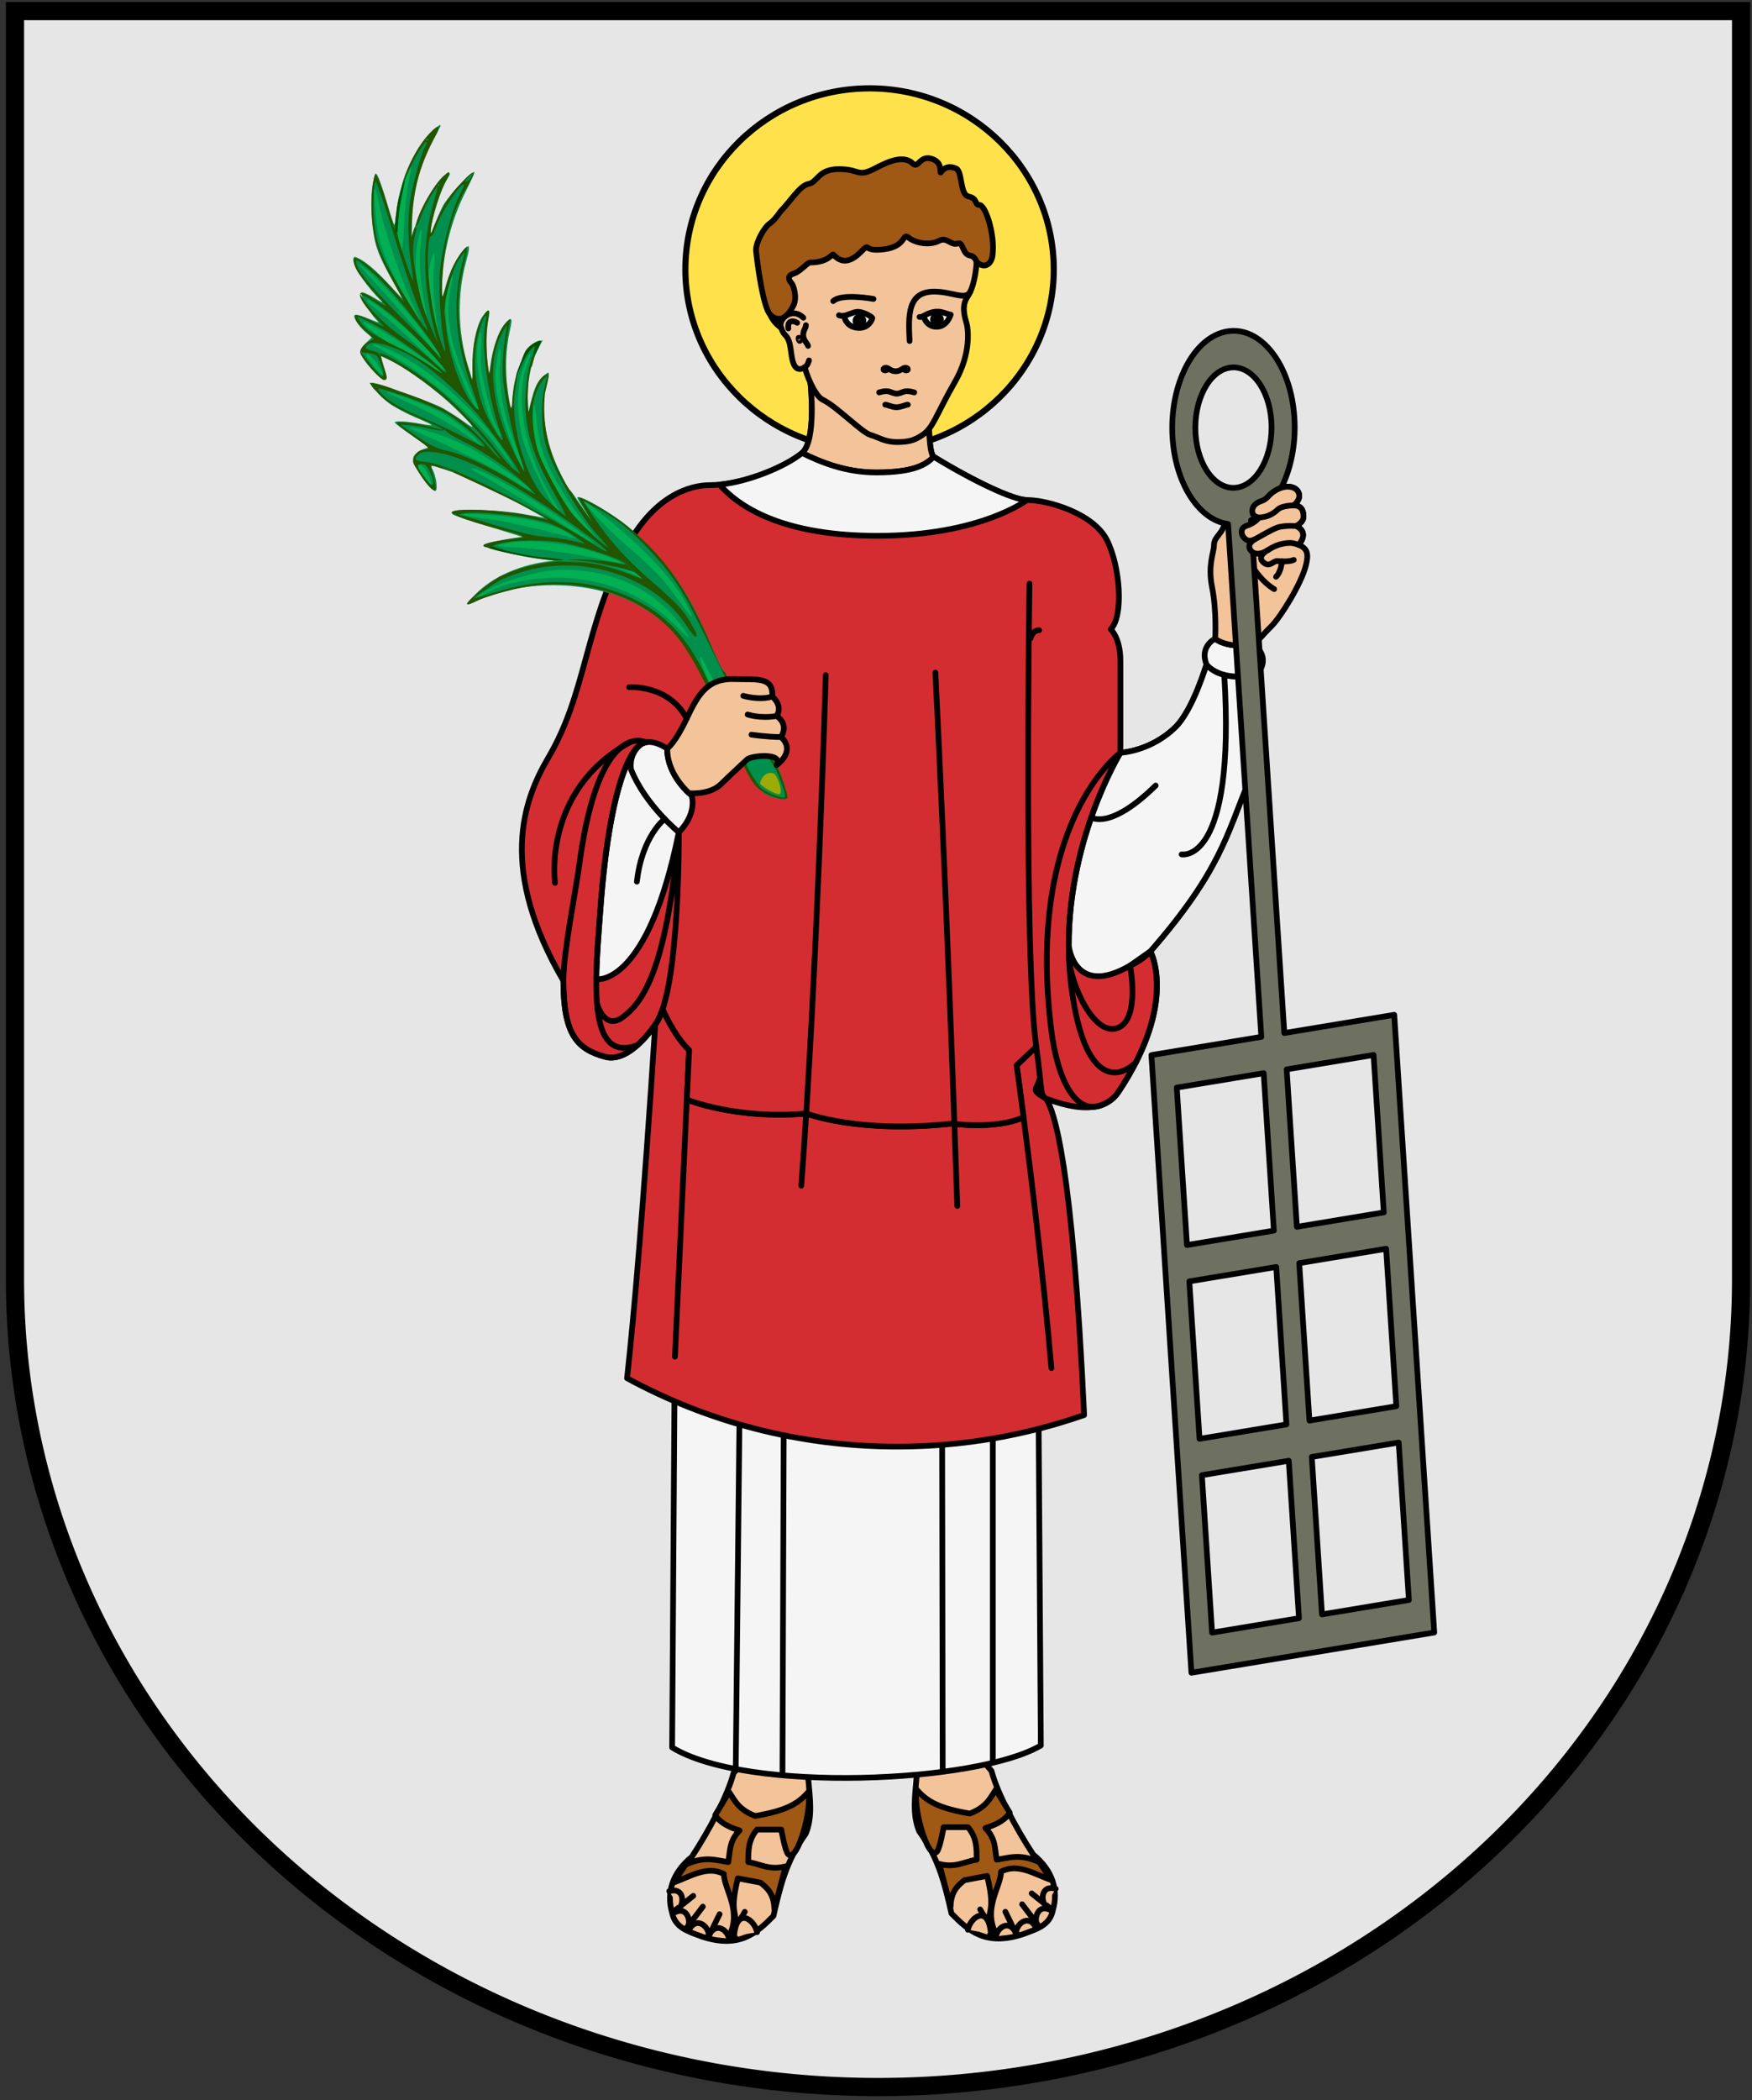 <?xml version="1.0" encoding="UTF-8" standalone="no"?>
<svg
   xmlns:dc="http://purl.org/dc/elements/1.1/"
   xmlns:cc="http://creativecommons.org/ns#"
   xmlns:rdf="http://www.w3.org/1999/02/22-rdf-syntax-ns#"
   xmlns:svg="http://www.w3.org/2000/svg"
   xmlns="http://www.w3.org/2000/svg"
   xmlns:sodipodi="http://sodipodi.sourceforge.net/DTD/sodipodi-0.dtd"
   xmlns:inkscape="http://www.inkscape.org/namespaces/inkscape"
   width="419"
   height="502"
   viewBox="0 0 419 502"
   fill="none"
   version="1.1"
   id="svg1280"
   sodipodi:docname="San Lorenzo di Sebato-Stemma.svg"
   inkscape:version="1.0.2-2 (e86c870879, 2021-01-15)">
  <rect x="0" y="0" width="419" height="502" fill="#333333" stroke="none"/>
  <path
     d="M 3.585,2.65 V 305.91 A 206.401,192.952 0 0 0 209.985,498.861 206.401,192.952 0 0 0 416.386,305.91 V 2.65 H 3.585"
     fill="#fff"
     id="path12"
     style="fill:#e6e6e6;stroke:#000000;stroke-width:4.347;stroke-linecap:square;stroke-miterlimit:4;stroke-dasharray:none;stroke-opacity:1" />
  <sodipodi:namedview
     pagecolor="#ffffff"
     bordercolor="#666666"
     borderopacity="1"
     objecttolerance="10"
     gridtolerance="10"
     guidetolerance="10"
     inkscape:pageopacity="0"
     inkscape:pageshadow="2"
     inkscape:window-width="1920"
     inkscape:window-height="986"
     id="namedview1282"
     showgrid="false"
     inkscape:zoom="0.76377417"
     inkscape:cx="558.20942"
     inkscape:cy="105.15322"
     inkscape:window-x="-11"
     inkscape:window-y="-11"
     inkscape:window-maximized="1"
     inkscape:current-layer="svg1280" />
  <g
     id="g2346"
     transform="matrix(-0.57,0,0,0.57,660.859,-61.511)">
    <path
       fill-rule="evenodd"
       clip-rule="evenodd"
       d="m 743.412,850.51 c -2.383,9.097 -9.843,23.442 -17.509,35.109 -8.283,6.714 -10.637,15.131 -8.259,23.304 1.258,6.484 6.919,7.986 12.714,10.145 15.643,5.082 22.796,-1.617 29.835,-8.728 2.608,-11.465 5.197,-22.93 13.499,-34.391 3.072,-7.096 1.742,-15.274 1.096,-23.289 l -20.069,-15.044 z"
       fill="#f3c39a"
       stroke="#000000"
       stroke-width="2.393"
       stroke-linecap="round"
       stroke-linejoin="round"
       id="path752" />
    <path
       fill-rule="evenodd"
       clip-rule="evenodd"
       d="m 741.589,858.391 c 2.407,3.589 3.895,7.355 10.944,10.034 12.934,-2.216 17.93,-5.044 22.256,-10.034 1.809,6.417 -4.45,29.706 -8.393,26.156 -1.34,-1.215 -2.919,-10.393 -2.919,-10.393 h -10.212 c -3.823,4.541 -3.598,9.077 -3.651,13.614 5.111,0.775 8.857,3.56 15.691,1.794 l -4.742,17.911 c -0.191,-6.202 -2.742,-8.709 -5.838,-11.106 l -9.489,-1.79 c -4.149,17.15 0.871,12.355 -1.455,25.433 h -2.919 c 6.871,-11.03 -1.526,-20.973 -1.459,-27.223 -7.053,-3.737 -14.107,1.091 -21.16,3.579 l 5.106,-7.522 c 8.034,-3.752 12.614,-1.852 17.877,-1.077 0.813,-4.417 0.301,-8.833 4.742,-13.255 -5.445,-1.646 -8.661,-3.842 -10.216,-6.446 z"
       fill="#a05815"
       stroke="#000000"
       stroke-width="2.393"
       stroke-linecap="round"
       stroke-linejoin="round"
       id="path754" />
    <path
       d="m 748.159,908.63 c -2.153,4.005 -5.824,8.006 -5.924,11.341 z"
       fill="#a05815"
       id="path756"
       style="stroke-width:4.785" />
    <path
       d="m 748.159,908.63 c -2.153,4.005 -5.824,8.006 -5.924,11.341"
       stroke="#000000"
       stroke-width="2.393"
       stroke-linecap="round"
       stroke-linejoin="round"
       id="path758" />
    <path
       d="m 733.196,918.579 4.378,-8.958 z"
       fill="#a05815"
       id="path760"
       style="stroke-width:4.785" />
    <path
       d="m 733.196,918.579 4.378,-8.958"
       stroke="#000000"
       stroke-width="2.393"
       stroke-linecap="round"
       stroke-linejoin="round"
       id="path762" />
    <path
       d="m 723.592,915.607 6.962,-9.149 z"
       fill="#a05815"
       id="path764"
       style="stroke-width:4.785" />
    <path
       d="m 723.592,915.607 6.962,-9.149"
       stroke="#000000"
       stroke-width="2.393"
       stroke-linecap="round"
       stroke-linejoin="round"
       id="path766" />
    <path
       d="m 718.042,908.712 8.498,-6.785 z"
       fill="#a05815"
       id="path768"
       style="stroke-width:4.785" />
    <path
       d="m 718.042,908.712 8.498,-6.785"
       stroke="#000000"
       stroke-width="2.393"
       stroke-linecap="round"
       stroke-linejoin="round"
       id="path770" />
    <path
       d="m 718.238,909.176 c 5.422,-3.426 7.517,3.134 6.02,5.642 z"
       fill="#f3c39a"
       id="path772"
       style="stroke-width:4.785" />
    <path
       d="m 718.238,909.176 c 5.422,-3.426 7.517,3.134 6.02,5.642"
       stroke="#000000"
       stroke-width="2.393"
       stroke-linecap="round"
       stroke-linejoin="round"
       id="path774" />
    <path
       d="m 724.99,915.808 c 3.24,-5.474 8.144,-0.569 7.977,2.33 z"
       fill="#f3c39a"
       id="path776"
       style="stroke-width:4.785" />
    <path
       d="m 724.99,915.808 c 3.24,-5.474 8.144,-0.569 7.977,2.33"
       stroke="#000000"
       stroke-width="2.393"
       stroke-linecap="round"
       stroke-linejoin="round"
       id="path778" />
    <path
       d="m 733.474,917.866 c 3.24,-5.469 8.144,-0.565 7.977,2.335 z"
       fill="#f3c39a"
       id="path780"
       style="stroke-width:4.785" />
    <path
       d="m 733.474,917.866 c 3.24,-5.469 8.144,-0.565 7.977,2.335"
       stroke="#000000"
       stroke-width="2.393"
       stroke-linecap="round"
       stroke-linejoin="round"
       id="path782" />
    <path
       d="m 743.647,918.842 c 1,-12.475 8.532,-7.135 9.671,-1.68 z"
       fill="#f3c39a"
       id="path784"
       style="stroke-width:4.785" />
    <path
       d="m 743.647,918.842 c 1,-12.475 8.532,-7.135 9.671,-1.68"
       stroke="#000000"
       stroke-width="2.393"
       stroke-linecap="round"
       stroke-linejoin="round"
       id="path786" />
    <path
       d="m 716.462,899.969 c 6.173,-1.828 6.35,5.044 4.211,7.049 z"
       fill="#f3c39a"
       id="path788"
       style="stroke-width:4.785" />
    <path
       d="m 716.462,899.969 c 6.173,-1.828 6.35,5.044 4.211,7.049"
       stroke="#000000"
       stroke-width="2.393"
       stroke-linecap="round"
       stroke-linejoin="round"
       id="path790" />
    <path
       fill-rule="evenodd"
       clip-rule="evenodd"
       d="m 851.657,851.524 c 2.383,9.097 9.848,23.442 17.514,35.109 8.278,6.709 10.633,15.126 8.259,23.304 -1.258,6.479 -6.924,7.986 -12.719,10.145 -15.643,5.082 -22.796,-1.617 -29.835,-8.728 -2.608,-11.465 -5.197,-22.93 -13.499,-34.396 -3.072,-7.096 -1.742,-15.274 -1.091,-23.285 l 20.064,-15.044 z"
       fill="#f3c39a"
       stroke="#000000"
       stroke-width="2.393"
       stroke-linecap="round"
       stroke-linejoin="round"
       id="path792" />
    <path
       fill-rule="evenodd"
       clip-rule="evenodd"
       d="m 853.485,859.405 c -2.407,3.589 -3.9,7.355 -10.944,10.03 -12.934,-2.211 -17.93,-5.039 -22.256,-10.03 -1.814,6.412 4.45,29.706 8.388,26.151 1.345,-1.211 2.919,-10.389 2.919,-10.389 h 10.216 c 3.823,4.536 3.594,9.077 3.646,13.614 -5.106,0.775 -8.853,3.56 -15.686,1.79 l 4.742,17.916 c 0.187,-6.206 2.742,-8.714 5.838,-11.106 l 9.484,-1.79 c 4.149,17.15 -0.866,12.355 1.459,25.433 h 2.919 c -6.871,-11.03 1.522,-20.973 1.459,-27.227 7.053,-3.732 14.107,1.091 21.16,3.584 l -5.106,-7.522 c -8.034,-3.752 -12.614,-1.852 -17.877,-1.077 -0.813,-4.417 -0.301,-8.838 -4.742,-13.255 5.446,-1.646 8.656,-3.842 10.216,-6.45 z"
       fill="#a05815"
       stroke="#000000"
       stroke-width="2.393"
       stroke-linecap="round"
       stroke-linejoin="round"
       id="path794" />
    <path
       d="m 846.915,909.645 c 2.153,4.005 5.824,8.001 5.924,11.341 z"
       fill="#a05815"
       id="path796"
       style="stroke-width:4.785" />
    <path
       d="m 846.915,909.645 c 2.153,4.005 5.824,8.001 5.924,11.341"
       stroke="#000000"
       stroke-width="2.393"
       stroke-linecap="round"
       stroke-linejoin="round"
       id="path798" />
    <path
       d="m 861.874,919.593 -4.378,-8.958 z"
       fill="#a05815"
       id="path800"
       style="stroke-width:4.785" />
    <path
       d="m 861.874,919.593 -4.378,-8.958"
       stroke="#000000"
       stroke-width="2.393"
       stroke-linecap="round"
       stroke-linejoin="round"
       id="path802" />
    <path
       d="m 871.477,916.621 -6.962,-9.149 z"
       fill="#a05815"
       id="path804"
       style="stroke-width:4.785" />
    <path
       d="m 871.477,916.621 -6.962,-9.149"
       stroke="#000000"
       stroke-width="2.393"
       stroke-linecap="round"
       stroke-linejoin="round"
       id="path806" />
    <path
       d="m 877.028,909.726 -8.498,-6.79 z"
       fill="#a05815"
       id="path808"
       style="stroke-width:4.785" />
    <path
       d="m 877.028,909.726 -8.498,-6.79"
       stroke="#000000"
       stroke-width="2.393"
       stroke-linecap="round"
       stroke-linejoin="round"
       id="path810" />
    <path
       d="m 876.832,910.185 c -5.422,-3.421 -7.517,3.139 -6.02,5.642 z"
       fill="#f3c39a"
       id="path812"
       style="stroke-width:4.785" />
    <path
       d="m 876.832,910.185 c -5.422,-3.421 -7.517,3.139 -6.02,5.642"
       stroke="#000000"
       stroke-width="2.393"
       stroke-linecap="round"
       stroke-linejoin="round"
       id="path814" />
    <path
       d="m 870.08,916.818 c -3.24,-5.469 -8.144,-0.565 -7.977,2.335 z"
       fill="#f3c39a"
       id="path816"
       style="stroke-width:4.785" />
    <path
       d="m 870.08,916.818 c -3.24,-5.469 -8.144,-0.565 -7.977,2.335"
       stroke="#000000"
       stroke-width="2.393"
       stroke-linecap="round"
       stroke-linejoin="round"
       id="path818" />
    <path
       d="m 861.596,918.88 c -3.24,-5.474 -8.144,-0.569 -7.977,2.33 z"
       fill="#f3c39a"
       id="path820"
       style="stroke-width:4.785" />
    <path
       d="m 861.596,918.88 c -3.24,-5.474 -8.144,-0.569 -7.977,2.33"
       stroke="#000000"
       stroke-width="2.393"
       stroke-linecap="round"
       stroke-linejoin="round"
       id="path822" />
    <path
       d="m 851.428,919.856 c -1.005,-12.475 -8.537,-7.135 -9.671,-1.68 z"
       fill="#f3c39a"
       id="path824"
       style="stroke-width:4.785" />
    <path
       d="m 851.428,919.856 c -1.005,-12.475 -8.537,-7.135 -9.671,-1.68"
       stroke="#000000"
       stroke-width="2.393"
       stroke-linecap="round"
       stroke-linejoin="round"
       id="path826" />
    <path
       d="m 878.607,900.984 c -6.173,-1.828 -6.35,5.044 -4.211,7.049 z"
       fill="#f3c39a"
       id="path828"
       style="stroke-width:4.785" />
    <path
       d="m 878.607,900.984 c -6.173,-1.828 -6.35,5.044 -4.211,7.049"
       stroke="#000000"
       stroke-width="2.393"
       stroke-linecap="round"
       stroke-linejoin="round"
       id="path830" />
    <path
       fill-rule="evenodd"
       clip-rule="evenodd"
       d="m 723.789,680.159 -1.091,159.719 c 26.548,15.767 123.399,20.088 154.694,0.823 l -1.091,-164.657 z"
       fill="#f5f5f5"
       stroke="#000000"
       stroke-width="2.393"
       stroke-linecap="round"
       stroke-linejoin="round"
       id="path832" />
    <path
       d="M 742.853,691.686 V 846.275"
       stroke="#000000"
       stroke-width="2.393"
       stroke-linecap="round"
       stroke-linejoin="round"
       id="path834" />
    <path
       d="m 764.127,699.247 -0.254,150.799"
       stroke="#000000"
       stroke-width="2.393"
       stroke-linecap="round"
       stroke-linejoin="round"
       id="path836" />
    <path
       d="m 830.55,699.969 0.546,151.244 m 17.973,-155.359 1.637,153.182 z"
       stroke="#000000"
       stroke-width="2.393"
       stroke-linecap="round"
       stroke-linejoin="round"
       id="path838" />
    <path
       d="m 717.271,220.857 c 0,41.846 34.671,75.887 77.282,75.887 42.616,0 77.287,-34.041 77.287,-75.887 0,-41.846 -34.671,-75.892 -77.287,-75.892 -42.611,0 -77.282,34.046 -77.282,75.892 z"
       fill="#ffe24b"
       stroke="#000000"
       stroke-width="2.583"
       stroke-linecap="round"
       stroke-linejoin="round"
       id="path840" />
    <path
       d="m 720.559,568.598 c -3.35,4.622 -11.145,26.854 -16.03,132.711 24.538,8.565 50.943,13.245 78.457,13.245 41.095,0 79.716,-10.412 113.322,-28.687 -2.833,-25.715 -6.785,-70.48 -11.834,-148.34 -1.163,-1.56 -2.192,-3.78 -3.101,-6.498 0,0 -4.335,10.618 -11.097,17.255 l 0.957,20.748 c 0,0 -20.973,8.47 -50.187,5.814 0,0 -21.638,8.503 -61.13,4.249 0,0 -18.069,2.656 -29.969,-2.656 1.751,-13.48 2.919,-21.782 2.919,-21.782 L 721.133,543.141 c 0,0 -0.373,13.714 3.618,21.083 0.88,1.627 -2.225,3.139 -4.192,4.374 z"
       fill="#d42d31"
       stroke="#000000"
       stroke-width="2.393"
       stroke-linecap="round"
       stroke-linejoin="round"
       id="path842" />
    <path
       d="m 720.559,568.598 c 1.297,-0.574 1.852,-2.541 2.029,-4.374 0.943,-9.829 2.029,-17.332 2.029,-17.332 l 8.25,7.771 c 0,0 -1.172,8.297 -2.924,21.777 11.905,5.312 29.974,2.661 29.974,2.661 39.492,4.244 61.13,-4.254 61.13,-4.254 29.213,2.656 50.187,-5.814 50.187,-5.814 l -0.962,-20.748 c 6.766,-6.637 11.102,-17.255 11.102,-17.255 0.904,2.718 1.938,4.938 3.101,6.498 0,0 10.551,16.48 21.098,13.547 11.647,-3.24 17.447,-9.164 17.447,-31.874 27.184,-46.612 17.102,-75.251 6.292,-93.631 -15.829,-26.893 -15.016,-53.785 -32.056,-86.855 -11.972,-23.227 -27.591,-27.357 -35.635,-27.357 -12.714,0 -30.95,-6.833 -38.75,-13.48 -6.154,-5.245 -3.536,-29.352 -3.536,-29.352 l -49.684,15.609 c 0,0 0.043,14.073 -2.029,15.336 -16.633,10.159 -33.405,18.131 -39.085,18.131 -8.79,0 -27.859,5.575 -33.539,16.734 -5.68,11.154 -7.101,32.07 -1.622,37.449 0,0 -4.058,3.589 -4.058,13.15 0,9.561 0,38.645 0,38.645 0,0 -12.676,-0.488 -23.127,-10.757 -7.355,-7.221 -12.987,-26.294 -12.987,-26.294 0,0 -5.68,7.967 -21.504,3.986 0,0 -4.867,24.304 4.058,45.818 8.929,21.514 11.767,37.051 40.98,70.519 0,0 -11.781,21.241 13.389,58.967 7.393,11.073 23.993,5.125 30.434,2.78 z"
       fill="#d42d31"
       stroke="#000000"
       stroke-width="2.393"
       stroke-linecap="round"
       stroke-linejoin="round"
       id="path844" />
    <path
       d="m 666.19,412.822 c 10.451,10.264 23.127,10.757 23.127,10.757 0,0 21.734,35.238 21.677,80.883 -0.043,0.392 -2.417,21.921 -25.735,8.364 0,0 -4.819,-1.967 -8.522,-5.977 -29.213,-33.467 -32.051,-49.005 -40.98,-70.519 -8.924,-21.519 -4.058,-45.823 -4.058,-45.823 15.824,3.986 21.504,-3.981 21.504,-3.981 0,0 5.632,19.074 12.987,26.294 z"
       fill="#f5f5f5"
       id="path846"
       style="stroke-width:4.785" />
    <path
       d="m 676.736,506.85 c -29.213,-33.467 -32.051,-49.005 -40.98,-70.519 -8.924,-21.519 -4.058,-45.823 -4.058,-45.823 15.824,3.986 21.504,-3.981 21.504,-3.981 0,0 5.632,19.074 12.987,26.294 10.451,10.264 23.127,10.757 23.127,10.757 0,0 23.261,37.712 21.591,85.649 m -34.171,-2.378 c 3.704,4.01 8.522,5.977 8.522,5.977 m -8.522,-5.977 8.522,5.977 m 25.735,-8.369 c 0,0 -2.201,22.05 -25.735,8.369"
       stroke="#000000"
       stroke-width="2.393"
       stroke-linecap="round"
       stroke-linejoin="round"
       id="path848" />
    <path
       d="m 908.687,518.535 c 0,0 -21.098,2.656 -34.085,-61.623 0,0 -7.575,-6.905 -5.412,-15.403 0,0 10.283,-7.967 10.283,-19.657 0,0 4.699,-3.441 8.867,-2.651 1.029,0.196 2.024,0.646 2.909,1.469 0.038,0.038 0.081,0.081 0.124,0.12 0,0 11.719,6.594 16.226,69.858 0.627,8.757 1.503,18.691 1.613,27.768 z"
       fill="#f5f5f5"
       id="path850"
       style="stroke-width:4.785" />
    <path
       d="m 874.602,456.912 c 12.987,64.279 34.085,61.623 34.085,61.623 l 0.526,-0.12 c -0.11,-9.077 -0.986,-19.011 -1.613,-27.768 -4.508,-63.264 -16.226,-69.858 -16.226,-69.858 m -16.772,36.123 c 0,0 14.064,-11.417 20.016,-26.294 0,0 1.215,-5.445 -3.244,-9.829 m -16.772,36.123 c 0,0 -7.575,-6.905 -5.412,-15.403 0,0 10.283,-7.967 10.283,-19.657 0,0 4.699,-3.441 8.867,-2.651 1.077,0.206 2.12,0.689 3.034,1.589 m 0,0 c -0.914,-0.9 -1.957,-1.378 -3.034,-1.584"
       stroke="#000000"
       stroke-width="2.393"
       stroke-linecap="round"
       stroke-linejoin="round"
       id="path852" />
    <path
       d="m 819.334,268.526 c 0,0 -2.617,24.108 3.536,29.352 -7.742,3.814 -18.265,8.168 -31.036,8.168 -16.772,0 -21.27,-3.685 -24.213,-6.575 2.072,-1.263 2.029,-15.336 2.029,-15.336 z"
       fill="#f3c39a"
       stroke="#000000"
       stroke-width="2.393"
       stroke-linecap="round"
       stroke-linejoin="round"
       id="path854" />
    <path
       d="m 871.233,569.033 4.991,107.809"
       stroke="#000000"
       stroke-width="2.393"
       stroke-linecap="round"
       stroke-linejoin="round"
       id="path856" />
    <path
       d="m 729.947,576.441 c -3.158,24.313 -8.207,65.475 -11.685,105.182"
       stroke="#000000"
       stroke-width="2.393"
       stroke-linecap="round"
       stroke-linejoin="round"
       id="path858" />
    <path
       d="m 766.946,389.978 c 0,0 -4.867,95.354 -9.192,223.648"
       stroke="#000000"
       stroke-width="2.393"
       stroke-linecap="round"
       stroke-linejoin="round"
       id="path860" />
    <path
       d="m 812.931,391.04 c 0,0 3.785,128.027 10.278,214.087"
       stroke="#000000"
       stroke-width="2.393"
       stroke-linecap="round"
       stroke-linejoin="round"
       id="path862" />
    <path
       d="m 653.208,386.528 c 0,0 -5.68,7.967 -21.504,3.981 -5.68,-7.57 1.488,-12.082 1.488,-12.082 0,0 10.819,1.593 16.365,-2.656 0,-0.005 6.627,3.053 3.651,10.757 z"
       fill="#f5f5f5"
       stroke="#000000"
       stroke-width="2.393"
       stroke-linecap="round"
       stroke-linejoin="round"
       id="path864" />
    <path
       d="m 836.192,239.906 c -1.215,3.287 -4.551,5.474 -4.551,5.474 -0.345,1.225 -0.981,2.35 -1.737,3.091 -2.842,2.79 -1.928,8.47 -3.551,12.154 -1.622,3.685 -4.565,1.297 -4.565,1.297 -1.823,6.374 -5.072,12.446 -7.608,13.642 -5.737,2.708 -16.432,13.748 -19.983,14.743 -3.551,0.995 -5.881,2.986 -11.259,2.986 -5.374,0 -7.503,-0.995 -10.446,-2.885 -4.685,-3.015 -5.579,-8.068 -13.896,-22.61 -6.824,-11.929 -5.379,-22.313 -4.666,-24.605 0.708,-2.287 2.129,-7.072 -0.383,-10.7 -3.603,-5.206 -3.89,-14.777 -3.89,-14.777 l -1.206,-12.374 c 0,0 5.886,-5.776 11.666,-11.456 5.78,-5.675 13.59,-12.149 31.036,-12.149 21.303,0 32.606,18.586 40.746,30.108 z"
       fill="#f3c39a"
       stroke="#000000"
       stroke-width="2.393"
       stroke-linecap="round"
       stroke-linejoin="round"
       id="path866" />
    <path
       d="m 826.454,235.92 c -1.598,-3.273 0,-8.465 0.914,-9.36 0.914,-0.9 2.029,-2.991 -0.914,-3.886 -2.938,-0.9 -5.78,-4.685 -6.996,-4.685 -7.829,0 -9.173,-3.924 -9.738,-3.287 -3.857,4.34 -7.862,2.44 -11.259,-0.895 -4.996,-4.905 0,0 -10.245,-1.392 -8.953,-1.22 -7.513,-6.881 -9.838,-4.981 -3.12,2.546 -9.13,3.484 -12.882,1.493 -3.445,-1.828 -4.972,2.091 -7.915,1.096 -2.464,-0.833 -1.823,4.584 -5.268,5.082 -2.005,0.292 -2.656,2.608 -2.656,2.608 -3.11,3.053 -6.163,1.225 -6.68,-2.613 -1.196,-8.843 2.972,-21.241 5.479,-21.241 2.201,0 0.507,-2.689 4.666,-3.589 3.546,-0.761 2.464,-10.575 5.12,-11.69 4.398,-1.842 5.934,1.148 6.441,1.646 0.507,0.498 -0.914,-3.785 3.144,-5.479 5.613,-2.345 6.187,4.082 8.522,1.79 3.919,-3.842 10.393,-0.88 15.925,1.995 7.541,3.914 6.254,0.297 15.116,0.297 8.924,0 8.719,5.479 12.982,6.278 3.464,0.646 7.876,7.819 11.532,11.427 1.436,2.024 2.933,4 4.594,5.149 2.436,1.68 6.034,8.369 5.694,11.499 -0.646,5.996 -3.005,23.787 -5.996,26.725 -1.928,1.89 -5.886,3.886 -9.743,-3.986 z"
       fill="#a05815"
       stroke="#000000"
       stroke-width="2.393"
       stroke-linecap="round"
       stroke-linejoin="round"
       id="path868" />
    <path
       d="m 792.915,233.269 c 0,0 13.456,-2.46 16.906,0.928 z"
       fill="#f3c39a"
       id="path870"
       style="stroke-width:4.785" />
    <path
       d="m 792.915,233.269 c 0,0 13.456,-2.46 16.906,0.928"
       stroke="#000000"
       stroke-width="2.393"
       stroke-linecap="round"
       stroke-linejoin="round"
       id="path872" />
    <path
       d="m 777.765,250.931 c 0.541,-10.628 0.947,-20.72 -10.278,-20.72 -7.709,0 -13.14,3.775 -15.178,0.072"
       fill="#f3c39a"
       id="path874"
       style="stroke-width:4.785" />
    <path
       d="m 777.765,250.931 c 0.541,-10.628 0.947,-20.72 -10.278,-20.72 -7.709,0 -13.14,3.775 -15.178,0.072"
       stroke="#000000"
       stroke-width="2.393"
       stroke-linecap="round"
       stroke-linejoin="round"
       id="path876" />
    <path
       d="m 831.641,245.38 c 1.613,-3.364 -4.426,-9.01 -9.293,-4.23 z"
       fill="#f3c39a"
       id="path878"
       style="stroke-width:4.785" />
    <path
       d="m 831.641,245.38 c 1.613,-3.364 -4.426,-9.01 -9.293,-4.23"
       stroke="#000000"
       stroke-width="2.393"
       stroke-linecap="round"
       stroke-linejoin="round"
       id="path880" />
    <path
       d="m 819.965,259.047 c 0,0 0.522,2.22 1.823,2.871"
       stroke="#000000"
       stroke-width="2.393"
       stroke-linecap="round"
       stroke-linejoin="round"
       id="path882" />
    <path
       d="m 787.149,262.635 c 0,0.794 1.574,0.761 1.574,0.215 0,-0.392 -0.225,-0.732 -1.105,-0.732 -0.962,0 -1.928,1.493 -4,1.493 -2.072,0 -3.034,-1.493 -3.996,-1.493 -0.885,0 -1.11,0.34 -1.11,0.732 0,0.545 1.574,0.579 1.574,-0.215"
       stroke="#000000"
       stroke-width="2.393"
       stroke-linecap="round"
       stroke-linejoin="round"
       id="path884" />
    <path
       d="m 787.977,277.622 c -0.919,0 -2.823,1.062 -4.733,1.062 -1.909,0 -3.814,-1.062 -4.733,-1.062"
       stroke="#000000"
       stroke-width="2.393"
       stroke-linecap="round"
       stroke-linejoin="round"
       id="path886" />
    <path
       d="m 790.546,272.478 c -1.632,-0.464 -3.335,-0.799 -4.89,-0.134 -1.55,0.665 -2.479,0.665 -2.479,0.665 0,0 -0.933,0 -2.483,-0.665 -1.55,-0.665 -3.259,-0.33 -4.89,0.134"
       stroke="#000000"
       stroke-width="2.393"
       stroke-linecap="round"
       stroke-linejoin="round"
       id="path888" />
    <path
       d="m 771.932,240.437 c -1.546,-0.79 -4.082,-2.354 -7.422,-1.675 -1.641,0.33 -2.933,0.991 -3.986,1.081 0,0 1.455,5.111 5.914,5.111 4.465,0 5.493,-4.517 5.493,-4.517 z"
       fill="#f5f5f5"
       stroke="#000000"
       stroke-width="2.393"
       stroke-linecap="round"
       stroke-linejoin="round"
       id="path890" />
    <path
       d="m 807.395,240.107 c 0,0 -0.656,0.45 -2.177,0.196"
       stroke="#000000"
       stroke-width="2.393"
       stroke-linecap="round"
       stroke-linejoin="round"
       id="path892" />
    <path
       d="m 793.408,241.289 c 0,-0.392 3.9,-2.909 6.608,-2.579 1.665,0.206 4.149,1.503 5.201,1.593 0,0 -0.402,4.785 -5.91,5.111 -4.46,0.263 -5.9,-3.732 -5.9,-4.125 z"
       fill="#f5f5f5"
       stroke="#000000"
       stroke-width="2.393"
       stroke-linecap="round"
       stroke-linejoin="round"
       id="path894" />
    <path
       d="m 771.937,240.437 c 0.665,0.34 1.196,0.555 1.637,0.402"
       stroke="#000000"
       stroke-width="2.393"
       stroke-linecap="round"
       stroke-linejoin="round"
       id="path896" />
    <path
       d="m 824.267,250.366 c 0.148,-0.474 0.144,-1.541 -0.311,-0.115 -0.45,1.426 0.311,0.115 0.311,0.115 z"
       stroke="#000000"
       stroke-width="2.393"
       stroke-linecap="round"
       stroke-linejoin="round"
       id="path898" />
    <path
       d="m 824.932,243.294 c 0.66,-0.646 4.259,-1.79 3.704,2.34 z"
       fill="#f3c39a"
       id="path900"
       style="stroke-width:4.785" />
    <path
       d="m 824.932,243.294 c 0.66,-0.646 4.259,-1.79 3.704,2.34"
       stroke="#000000"
       stroke-width="2.393"
       stroke-linecap="round"
       stroke-linejoin="round"
       id="path902" />
    <path
       d="m 821.281,244.289 c 0,1.392 1.115,1.943 1.115,4.134 0,2.192 -1.603,3.235 -2.029,4.532"
       stroke="#000000"
       stroke-width="2.393"
       stroke-linecap="round"
       stroke-linejoin="round"
       id="path904" />
    <path
       d="m 791.293,332.609 c 36.965,0 56.56,-10.47 66.212,-21.466 -11.972,-1.172 -27.409,-7.45 -34.621,-13.269 -7.742,3.814 -18.279,8.173 -31.056,8.173 -16.767,0 -21.265,-3.685 -24.208,-6.575 -16.633,10.159 -33.405,18.126 -39.085,18.126 0,0 19.476,15.011 62.757,15.011 z"
       fill="#f5f5f5"
       stroke="#000000"
       stroke-width="2.393"
       stroke-linecap="round"
       stroke-linejoin="round"
       id="path906" />
    <path
       d="m 891.374,420.789 c 0,0 11.719,6.594 16.226,69.858 0.876,12.236 2.239,26.773 1.325,38.061 v -0.019 c 0,0 -2.948,11.566 -10.791,5.785 -7.843,-5.785 -18.394,-18.595 -23.533,-77.562 0,0 -0.541,66.671 9.872,80.615 0,0 10.551,16.48 21.098,13.547 11.647,-3.24 17.447,-9.164 17.447,-31.874 0,-12.087 -5.139,-37.319 -6.761,-49.273 -8.321,-61.293 -27.917,-50.718 -27.917,-50.718 1.077,0.201 2.12,0.679 3.034,1.579 z"
       stroke="#000000"
       stroke-width="2.393"
       stroke-linecap="round"
       stroke-linejoin="round"
       id="path908" />
    <path
       d="m 693.92,569.66 c 14.126,9.513 21.988,-10.59 24.337,-29.343 11.035,-87.956 -28.941,-116.738 -28.941,-116.738 0,0 23.261,37.712 21.591,85.649 -0.378,10.776 -10.771,34.539 -21.05,29.496 -8.795,-4.321 -4.599,-25.897 -4.599,-25.897 0,0 -4.819,-1.967 -8.522,-5.977 0,0 -11.781,21.236 13.389,58.967 1.086,1.627 2.373,2.885 3.795,3.842 z"
       stroke="#000000"
       stroke-width="2.393"
       stroke-linecap="round"
       stroke-linejoin="round"
       id="path910" />
    <path
       d="m 880.512,451.342 c 0,0 9.508,7.163 11.671,26.29"
       stroke="#000000"
       stroke-width="2.393"
       stroke-linecap="round"
       stroke-linejoin="round"
       id="path912" />
    <path
       d="m 908.926,528.709 c -1.077,13.217 -5.278,21.993 -17.064,17.423"
       stroke="#000000"
       stroke-width="2.393"
       stroke-linecap="round"
       stroke-linejoin="round"
       id="path914" />
    <path
       d="m 926.54,478.163 c 0,0 5.508,-38.879 -31.601,-59.082"
       stroke="#000000"
       stroke-width="2.393"
       stroke-linecap="round"
       stroke-linejoin="round"
       id="path916" />
    <g
       id="use15336"
       transform="matrix(1.046,0.578,-0.578,1.046,1651.941,374.165)"
       inkscape:transform-center-x="-3.97266"
       inkscape:transform-center-y="-12.221377"
       style="display:inline">
      <g
         transform="matrix(-0.676,0.004,0.004,0.721,-508.157,87.189)"
         id="g2459"
         style="display:inline;fill:#eac102;fill-opacity:1;fill-rule:evenodd;stroke:#aa8800;stroke-width:0.382;stroke-miterlimit:4;stroke-dasharray:none;stroke-dashoffset:0;stroke-opacity:1">
        <path
           d="m 102.291,43.255 c -12.6,4.2 -25.9,14.3 -34.2,25.9 -1.8,2.5 -3.4,4.4 -3.6,4.2 -0.1,-0.2 0.8,-5.3 2.2,-11.3 1.4,-6 2.5,-12 2.4,-13.4 0,-2.3 -0.2,-2.2 -4,2 -4.8,5.4 -11.1,17.3 -13.5,25.5 -1.3,4.4 -1.8,9.3 -1.8,18.4 l 0.1,12.5 -2.4,-8.8 c -2.5,-9.4 -5.1,-15.8 -7.7,-19.1 -1.3,-1.7 -1.7,-1.8 -2.6,-0.5 -1.9,2.9 -0.6,15.3 2.6,24.5 0.3,1.1 -0.9,-0.5 -2.7,-3.5 -1.9,-3 -3.9,-5.3 -4.4,-5 -1.2,0.6 -1.3,10.4 -0.1,14.5 0.9,2.9 0.9,2.9 -2.5,-1 -5.6,-6.5 -6.9,-7 -6.9,-2.5 0,1.7 0.7,4.7 1.5,6.7 0.8,1.9 1.5,3.7 1.5,3.8 0,0.1 -1.4,0.5 -3.2,0.9 -4.4,0.9 -5.8,2.3 -5.8,6 0,4 2.7,13.3 4.1,14.2 1.5,0.9 2,0 3.3,-5.8 l 1.2,-5.2 3.7,4.8 c 5.3,7 13.2,23 17.2,34.9 4.2,12.7 4.4,15.2 0.5,7.4 -1.6,-3.1 -4.4,-7.8 -6.1,-10.4 -3.8,-5.4 -24.7,-27.3 -26.1,-27.3 -1.5,0 0,6.8 2.7,12.5 1.3,2.8 5.2,8.3 8.5,12.3 3.4,3.9 5.9,7.2 5.6,7.2 -0.3,0 -2.7,-1.6 -5.2,-3.5 -5.1,-3.9 -10.3,-6.9 -11,-6.3 -0.2,0.3 1.8,4.5 4.5,9.5 l 4.8,9.1 -3.2,-0.5 c -1.8,-0.3 -4.2,0 -5.4,0.6 -1.8,1 -2.1,2.1 -2.1,6.9 0,6.4 1.6,13.2 3.1,13.2 1.4,0 3.9,-6.3 3.9,-9.7 0,-2.7 0.1,-2.6 5.1,2.2 7.1,7 16.6,18.9 26,32.7 l 7.9,11.7 -9.3,-7 c -8.9,-6.6 -27.2,-16.9 -30.2,-16.9 -0.8,0 -1.5,0.4 -1.5,0.9 0,0.5 5.9,6.5 13.1,13.4 l 13,12.5 -6.8,-2.3 c -3.7,-1.2 -8.4,-2.5 -10.3,-2.9 -3.4,-0.7 -3.4,-0.5 4.2,6.6 4.2,4 11.8,9.9 17,13.2 5.1,3.2 8.4,5.5 7.3,5.2 -9.1,-2.6 -22.5,-4.8 -22.5,-3.6 0,1.4 6.9,6.9 11.8,9.4 2.7,1.3 9.5,4.1 15.2,6 6.363,3.965 21.942,12.979 34.904,17.924 C 78.721,266.531 80.083,221.217 78.191,228.155 l 0.4,-10.6 c 0.7,-16.5 6.8,-31.9 16,-40.8 2,-1.9 3.6,-3.8 3.6,-4.2 0,-0.4 -1.9,-0.2 -4.2,0.4 -3,0.7 -5.9,2.6 -9.5,6.3 l -5.2,5.2 2.4,-4.7 c 3.7,-7.4 10.1,-14.8 16.2,-18.9 l 5.7,-3.7 -3.3,-0.3 c -6.6,-0.7 -18.5,8 -25.1,18.4 -3.8,6.1 -3.8,4.2 0.1,-5.1 3.7,-9.1 9.4,-18 15.6,-24.6 3.5,-3.7 4.1,-4.9 2.8,-4.9 -5.2,0 -14,6.8 -21.3,16.5 -2.1,2.9 -2.1,2.7 0.3,-3 3,-6.8 7.6,-14.4 11.9,-19.2 3.1,-3.6 2.2,-4.1 -3,-1.7 -4.7,2.3 -12.3,10.8 -16.7,19 -2.1,3.8 -3.6,6 -3.3,4.9 0.3,-1.1 1,-4 1.5,-6.5 3.7,-16.6 12.7,-32.8 24.9,-44.7 4.7,-4.5 5.9,-6.3 4.6,-6.3 -3.8,0 -12.7,5.1 -18.6,10.7 -6.1,5.8 -6.2,5.8 -3.8,1.8 8.4,-14.3 21,-27.3 35.5,-36.6 4.6,-3 8.4,-5.7 8.5,-6 0,-1.5 -15.2,3.1 -22.1,6.6 -1.6,0.9 -5.4,3.6 -8.6,6.2 -4.8,3.9 -5.3,4.2 -3.5,1.6 3.4,-4.8 14.9,-15.1 19.5,-17.5 3.4,-1.8 3.8,-2.3 2.1,-2.6 -4.6,-0.7 -17.4,6.1 -27.4,14.5 l -4.4,3.8 2.4,-4 c 7.8,-12.9 17.4,-23.2 28.7,-30.6 4,-2.6 7.9,-4.9 8.6,-5.2 0.6,-0.2 1,-0.7 0.7,-1 -0.3,-0.3 -3.9,0.5 -7.9,1.9 z"
           id="path2405"
           style="fill:#008f4c;fill-opacity:1;stroke:none"
           sodipodi:nodetypes="cccscccccccccccccscscscccccccsccsccccccsssccccsscccccccsccccccsccccccccccscccccsccscccccsccccccccsc" />
        <g
           transform="translate(12.038,-13.68)"
           id="g2449"
           style="fill:#00b052;fill-opacity:1;stroke-width:0.382;stroke-miterlimit:4;stroke-dasharray:none">
          <path
             d="m 70.4,68.9 c -8.4,6.3 -23.5,28.3 -22.2,32.3 0.2,0.6 4,-4.4 8.3,-11.2 4.3,-6.8 10.3,-14.9 13.3,-18.2 3,-3.2 5.2,-5.8 5,-5.8 -0.2,0 -2.2,1.3 -4.4,2.9 z"
             id="path2407"
             style="fill:#00b052;fill-opacity:1;stroke:none" />
          <path
             d="m 47.6,76.1 c -6.6,14 -7.7,19.6 -8.3,40.8 -0.4,13.6 -0.3,18.2 0.6,17.7 0.6,-0.4 1.1,-2.6 1.1,-5 0,-11.8 5.3,-42.3 9.5,-54.5 1.4,-4.1 2.3,-7.7 2,-7.9 -0.3,-0.3 -2.5,3.7 -4.9,8.9 z"
             id="path2409"
             style="fill:#00b052;fill-opacity:1;stroke:none" />
          <path
             d="m 26.4,96.1 c 1.7,5.7 7.866,29.892 10.166,41.492 3,14.5 4.787,20.636 3.987,12.536 C 38.953,133.429 31.4,103.3 27.4,97 c -0.8,-1.4 -1.3,-1.8 -1,-0.9 z"
             id="path2411"
             style="fill:#00b052;fill-opacity:1;stroke:none" />
          <path
             d="m 59.6,99 c -8.5,9.5 -14.8,23.2 -16.1,35.3 -0.5,4.7 -0.3,4.3 2.4,-4.1 3.5,-11.5 8.9,-22.5 14.2,-29.2 5,-6.3 4.6,-7.6 -0.5,-2 z"
             id="path2413"
             style="fill:#00b052;fill-opacity:1;stroke:none" />
          <path
             d="m 59,112.2 c -5.3,5.5 -10.2,15.8 -13.4,28.2 -3.3,12.5 -3.3,15.8 0,4.6 3,-10.3 9.9,-24.8 14.9,-31.3 2,-2.7 3.5,-5.1 3.2,-5.3 -0.3,-0.3 -2.4,1.4 -4.7,3.8 z"
             id="path2415"
             style="fill:#00b052;fill-opacity:1;stroke:none" />
          <path
             d="m 21.5,114.7 c 0.4,1 5.401,12.044 9.201,23.144 9,26.6 10.922,30.004 6.222,11.504 C 33.023,134.348 23.5,113 21.4,113 c -0.3,0 -0.3,0.8 0.1,1.7 z"
             id="path2417"
             style="fill:#00b052;fill-opacity:1;stroke:none" />
          <path
             d="m 14,121.8 c 0,2.5 6,14.4 9.4,18.5 1.9,2.3 5.3,7.4 7.5,11.2 2.3,3.8 6.606,10.289 6.606,9.889 C 37.506,159.489 24.7,135.8 20.5,129.5 15,121.3 14,120.1 14,121.8 Z"
             id="path2419"
             style="fill:#00b052;fill-opacity:1;stroke:none" />
          <path
             d="m 60,128 c -6.9,7.2 -11.081,19.17 -13.381,29.87 -1.953,11.603 -3.229,23.142 -2.148,26.649 0.8,2.5 0.791,0.517 1.391,-6.683 C 47.862,153.335 51.4,139.2 63.1,126.5 c 6.2,-6.7 3.6,-5.4 -3.1,1.5 z"
             id="path2421"
             style="fill:#00b052;fill-opacity:1;stroke:none" />
          <path
             d="m 13,133.2 c 0,0.3 2.5,4.3 5.7,8.9 10.6,15.9 21.633,42.074 25.333,62.074 3.9,21.4 2.917,15.983 2.417,5.883 C 44.435,188.057 33.7,158.4 21.7,142.5 17.5,136.8 13,132.1 13,133.2 Z"
             id="path2423"
             style="fill:#00b052;fill-opacity:1;stroke:none" />
          <path
             d="m 7.723,141.688 c 1.1,7.1 3.009,9.314 2.609,2.614 -0.2,-3.5 -1.496,-8.245 -2.396,-8.545 -1.1,-0.4 -0.713,2.031 -0.213,5.931 z"
             id="path2425"
             style="fill:#00b052;fill-opacity:1;stroke:none" />
          <path
             d="m 63.338,154.446 c -7.2,7.8 -11.991,20.038 -15.367,36.631 -0.3,6.6 -0.339,12.111 0.461,11.011 0.6,-0.8 0.682,-3.766 0.682,-5.566 0,-4.7 4.471,-20.524 6.871,-26.824 1.1,-2.9 3.778,-7.322 5.678,-10.222 3.7,-5.4 4.975,-8.731 1.675,-5.031 z"
             id="path2427"
             style="fill:#00b052;fill-opacity:1;stroke:none" />
          <path
             d="m 7.6,157 c 0.4,0.8 3.7,5.1 7.3,9.5 8.5,10.5 16.7,23.2 20.3,31.4 2.1,4.8 2.7,5.6 2.2,3.1 -1,-5.4 -5.7,-16 -10,-22.6 C 23.9,173.1 5.7,153.5 7.6,157 Z"
             id="path2429"
             style="fill:#00b052;fill-opacity:1;stroke:none" />
          <path
             d="m 64.18,170.63 c -8.2,10.3 -10.885,25.109 -13.548,43.231 -0.666,7.702 -0.048,11.092 1.152,3.392 0.8,-4.7 1.93,-12.3 2.73,-17 1.5,-9.5 7.375,-23.566 11.275,-28.566 1.4,-1.8 5.363,-7.677 3.74,-7.072 -0.2,-0.3 -3.749,3.915 -5.349,6.015 z"
             id="path2431"
             style="fill:#00b052;fill-opacity:1;stroke:none" />
          <path
             d="M 77.578,176.648 C 69.078,183.048 62.1,193.8 57.9,208.3 c -2.5,8.7 -3.8,34.6 -2,38.7 0.9,2 1.1,1.1 0.7,-5 -1.4,-24.4 5.804,-48.613 19.204,-62.113 8.005,-6.373 8.275,-8.239 1.775,-3.239 z"
             id="path2433"
             style="fill:#00b052;fill-opacity:1;stroke:none" />
          <path
             d="m 9,177.4 c 0,0.3 2.7,3.9 6.1,7.9 6.5,7.7 21.983,28.222 29.083,40.222 2.3,4 4.57,7.448 4.77,7.148 C 49.853,231.87 40,213.4 35,205.4 28.3,194.5 20.2,185.4 10.8,178.1 9.8,177.4 9,177 9,177.4 Z"
             id="path2435"
             style="fill:#00b052;fill-opacity:1;stroke:none" />
          <path
             d="m 3.1,199.2 c 0,2.3 0.4,5.2 0.9,6.3 0.7,1.9 0.8,1.8 1.5,-0.6 0.9,-3.7 0.2,-9.2 -1.2,-9.7 -0.9,-0.2 -1.3,0.9 -1.2,4 z"
             id="path2437"
             style="fill:#00b052;fill-opacity:1;stroke:none" />
          <path
             d="m 69.3,199.3 c -6.9,10.2 -9.3,19.2 -9.3,34.2 0,12.1 3.1,28.3 6.9,36.5 1.2,2.5 1.9,3.6 1.5,2.5 -3.2,-10.1 -5.6,-26.2 -5.7,-37.5 -0.1,-13.8 1.2,-20.5 6.4,-31.8 1.6,-3.6 2.8,-6.6 2.6,-6.8 -0.1,-0.2 -1.2,1.2 -2.4,2.9 z"
             id="path2439"
             style="fill:#00b052;fill-opacity:1;stroke:none" />
          <path
             d="m 27.1,209.6 c 0.2,0.5 3.1,4.9 6.3,9.9 3.3,4.9 11.5,18.3 18.3,29.7 6.8,11.5 12.6,20.8 12.9,20.8 0.8,0 -10.5,-21.8 -17,-32.8 -6.5,-11 -17.4,-26.4 -19.6,-27.7 -0.7,-0.4 -1.1,-0.4 -0.9,0.1 z"
             id="path2441"
             style="fill:#00b052;fill-opacity:1;stroke:none" />
          <path
             d="m 12.6,227.8 c 0.5,0.5 4.3,3.2 8.4,6 7.5,5.1 18.2,13.8 30.1,24.2 l 6.3,5.5 -2.5,-4.4 C 51,252 39.1,242.3 21.8,231.9 14.5,227.5 9.9,225.5 12.6,227.8 Z"
             id="path2443"
             style="fill:#00b052;fill-opacity:1;stroke:none" />
          <path
             d="m 20,248.3 c 0,0.3 2.6,2 5.8,3.8 10.8,6.1 27.7,17.7 36.7,25.2 4.9,4.2 9.2,7.4 9.4,7.2 0.8,-0.9 -10.8,-13 -18.1,-18.7 -8.7,-6.9 -21.2,-14.2 -27.1,-15.9 -2.1,-0.5 -4.5,-1.3 -5.3,-1.6 -0.8,-0.3 -1.4,-0.3 -1.4,0 z"
             id="path2445"
             style="fill:#00b052;fill-opacity:1;stroke:none" />
          <path
             d="m 26,268.4 c 0,0.2 3,1.4 6.8,2.7 17.5,5.8 30.9,13.3 44,24.6 8.8,7.7 7.7,4.5 -1.6,-4.6 C 66,282.1 56,275.9 44.1,272 35.9,269.3 26,267.3 26,268.4 Z"
             id="path2447"
             style="fill:#00b052;fill-opacity:1;stroke:none" />
        </g>
        <path
           d="m 77.86,58.359 c -0.562,0.655 -5.975,5.475 -9.288,10.146 -2.246,2.621 -5.87,8.015 -5.776,8.577 0,0.655 0.492,1.743 3.386,-2.848 0.655,-1.03 2.832,-4.258 5.078,-6.972 2.246,-2.808 9.222,-10.219 9.035,-10.406 -0.187,-0.187 -1.967,0.849 -2.435,1.504 z"
           id="path2451"
           style="fill:#005000;stroke:none" />
        <path
           d="m 94.076,157.33 c -2.195,0.768 -5.56,4.017 -7.755,5.663 -4.39,3.293 -4.979,4.488 -0.809,1.525 3.073,-2.195 8.28,-6.143 12.944,-6.723 0.436,-0.054 -1.851,2.258 -3.058,3.575 -1.646,1.866 -1.207,1.756 2.634,-0.768 2.524,-1.646 4.61,-3.183 4.61,-3.402 0,-0.878 -4.725,-1.297 -8.566,0.13 z"
           id="path2453"
           style="fill:#005000;stroke:none" />
        <path
           d="m 26.403,232.174 c 0,2.509 30.779,25.457 32.184,24.052 0.201,-0.201 -3.813,-3.011 -9.032,-6.222 -5.118,-3.111 -11.749,-8.524 -15.161,-11.535 -3.312,-3.011 -7.5,-7.876 -7.992,-6.296 z"
           id="path2455"
           style="fill:#005000;stroke:none" />
        <path
           d="m 100.679,43.392 c -6.924,2.609 -15.253,7.827 -21.074,13.146 -3.011,2.81 -2.308,2.509 2.91,-1.405 7.025,-5.218 16.458,-10.537 17.361,-9.734 0.201,0.301 -1.104,1.405 -3.011,2.509 -3.713,2.408 -16.257,14.852 -20.271,20.271 -5.118,6.724 -11.039,17.662 -14.25,26.091 -1.806,4.717 -3.211,7.827 -3.211,7.025 -0.1,-2.208 2.709,-17.06 3.813,-20.974 0.602,-1.907 0.803,-3.713 0.602,-4.114 -0.301,-0.401 1.425,-7.029 3.131,-14.655 1.606,-7.627 2.288,-13.844 2.087,-14.146 -1.004,-0.903 -8.229,8.731 -11.842,16.056 -5.319,10.537 -6.924,17.762 -6.924,32.815 l -0.1,12.544 -2.408,-9.533 c -2.609,-9.935 -7.125,-20.271 -9.232,-20.873 -0.702,-0.201 -1.505,1.204 -1.907,3.312 -0.602,3.312 0,6.523 4.215,23.583 0.301,1.405 -0.803,0.1 -2.509,-2.91 -3.813,-6.724 -5.118,-8.229 -6.222,-7.526 -1.505,0.903 -1.004,6.824 1.004,13.347 1.004,3.412 1.806,6.121 1.706,6.121 -0.201,0 -2.408,-2.81 -5.018,-6.121 -3.613,-4.616 -5.018,-5.82 -5.72,-4.817 -0.903,1.505 -0.401,4.516 1.706,10.136 l 1.405,3.813 h -3.312 c -1.806,0 -4.114,0.602 -5.118,1.305 -1.706,1.204 -1.806,2.007 -0.803,7.326 1.154,6.573 2.755,11.372 3.994,11.452 1.984,0.127 1.963,-1.933 2.963,-7.661 0.545,-2.226 1.575,-3.345 1.155,-4.639 -0.42,-1.294 -2.291,-2.765 -3.094,-3.467 -2.509,-2.308 -2.208,-3.312 1.004,-3.312 2.91,0 9.032,5.519 14.551,13.046 6.322,8.63 13.648,26.794 17.16,42.148 1.706,7.827 4.616,27.898 4.616,32.414 v 3.211 l -1.606,-3.011 c -0.903,-1.706 -2.208,-6.724 -3.011,-11.34 -2.308,-13.246 -5.921,-26.091 -10.336,-37.532 -4.415,-11.34 -13.867,-27.43 -18.081,-31.645 -2.341,-2.31 -2.899,-1.091 0.754,2.753 8.443,11.617 16.023,27.487 19.535,38.225 2.81,8.53 8.028,31.009 7.426,31.611 -0.201,0.301 -1.405,-3.512 -2.509,-8.43 -4.014,-17.06 -9.687,-27.142 -27.249,-44.603 0,0 -6.024,-7.267 -10.885,-10.089 0.08,4.112 0.903,4.817 0.903,4.817 1.204,6.222 4.315,11.641 13.548,22.579 4.114,4.917 7.426,9.232 7.426,9.634 0,0.301 -2.308,-1.505 -5.218,-4.114 -5.319,-4.717 -13.548,-10.136 -14.35,-9.333 -0.301,0.201 1.706,4.616 4.415,9.734 3.412,6.423 4.415,9.032 3.312,8.63 -3.914,-1.606 -5.319,-1.606 -7.827,0 -2.609,1.706 -2.609,1.907 -2.007,8.731 0.301,3.813 1.104,7.928 1.706,9.132 1.204,2.007 1.204,2.007 2.408,-0.401 0.702,-1.305 1.505,-4.114 1.907,-6.222 0.401,-2.007 1.004,-3.713 1.305,-3.713 0.401,0 7.713,7.796 9.118,9.001 l -3.298,-4.485 -1.229,-1.727 c -1.305,-1.606 -5.194,-4.796 -7,-5.9 -4.014,-2.509 -4.114,-3.512 -0.702,-4.315 1.907,-0.502 3.813,0.1 7.526,2.509 10.738,6.824 24.285,24.887 39.94,53.086 12.544,22.78 19.769,39.94 9.533,22.78 -14.551,-24.285 -38.245,-56.7 -47.578,-66.535 -3.914,-4.114 0.03,1.603 4.947,7.624 5.921,7.326 22.259,28.403 26.474,35.127 l 2.107,3.512 -3.412,-2.709 C 46.69,222.737 28.121,211.791 21.096,209.684 c -2.007,-0.602 -2.505,-0.01 -1.501,1.094 0.702,0.702 2.208,1.405 3.312,1.606 5.921,0.903 29.704,16.157 37.732,24.285 2.81,2.81 6.623,7.928 8.43,11.239 l 3.211,6.121 -5.519,-4.516 c -3.111,-2.509 -8.731,-6.423 -12.444,-8.63 -3.914,-2.308 -12.247,-9.727 -19.472,-16.651 -7.025,-6.623 -14.764,-14.121 -15.403,-13.511 4.821,6.582 18.942,18.596 22.655,21.757 3.713,3.161 3.711,4.298 3.611,4.499 -0.201,0.1 -2.831,-1.102 -7.246,-2.607 -11.34,-4.014 -14.25,-4.124 -12.745,-2.318 0.702,0.803 2.408,1.405 4.014,1.505 5.82,0.1 20.572,6.623 30.808,13.548 6.623,4.516 22.479,19.769 24.586,23.783 1.104,2.208 0.702,2.007 -3.312,-1.305 -5.419,-4.415 -20.472,-13.046 -21.676,-12.343 -0.401,0.301 -3.914,-0.401 -7.727,-1.405 -3.914,-1.004 -9.734,-2.107 -13.046,-2.509 l -5.921,-0.702 3.512,3.211 c 4.616,4.215 12.343,8.028 25.188,12.544 5.72,2.007 12.243,4.717 14.451,6.021 43.248,23.279 5.629,26.679 1.606,-53.287 -0.1,-15.655 4.904,-29.314 13.233,-40.754 0,0 6.819,-6.843 6.383,-7.345 -0.472,-0.543 -6.484,6.347 -6.484,6.347 -5.018,5.519 -10.724,15.861 -12.832,24.993 -2.308,10.437 -1.505,37.231 1.505,48.47 1.104,4.114 1.907,7.627 1.706,7.727 -0.702,0.702 -6.623,-16.056 -7.727,-21.776 -1.706,-8.731 -1.606,-29.202 0,-36.127 1.907,-7.827 6.222,-16.959 10.136,-21.375 3.412,-3.914 9.634,-7.727 12.644,-7.727 1.004,0 1.262,-0.301 0.86,-0.602 -3.971,-1.256 -8.235,2.045 -14.01,7.272 -3.587,3.659 -4.073,4.554 -4.274,4.253 0.227,-2.627 10.584,-18.607 12.691,-18.607 0.401,0 3.009,-3.042 3.95,-3.946 1.204,-3.111 -6.252,3.798 -11.471,11.224 -11.701,15.764 -14.35,31.711 -13.748,52.986 0.201,6.523 -0.292,11.645 -0.392,11.645 -0.502,0 -3.512,-7.627 -5.018,-12.544 -3.813,-12.444 2.062,-38.378 11.997,-51.524 1.706,-2.208 5.824,-6.981 6.473,-8.079 1.405,-2.709 -6.829,6.68 -9.84,11.296 -0.681,1.391 -1.654,2.237 -1.817,1.908 -0.163,-0.329 0.344,-1.799 1.127,-4.24 3.713,-10.938 10.123,-22.217 18.252,-31.048 3.011,-3.312 3.111,-3.312 0.602,-2.609 -5.921,1.706 -11.267,6.366 -17.061,13.051 -1.405,2.208 -2.679,3.369 -4.28,5.23 0.553,-2.736 5.768,-13.823 10.183,-20.045 2.709,-3.713 5.304,-6.229 5.196,-7.054 -0.108,-0.825 -2.919,0.043 -6.983,3.097 -6.121,4.516 -9.579,9.286 -14.821,17.93 -2.408,4.917 -2.088,3.542 -2.9,4.434 2.71,-13.849 4.676,-20.358 9.192,-29.39 4.114,-8.129 8.129,-13.648 15.856,-21.776 5.419,-5.62 6.523,-7.225 4.616,-6.623 -5.921,1.806 -12.243,5.82 -17.963,11.54 -3.312,3.412 -4.625,4.428 -4.625,3.926 0,-0.502 1.596,-3.312 4.907,-8.43 7.025,-10.838 17.179,-22.09 27.515,-29.014 5.118,-3.512 13.225,-7.384 12.322,-7.986 -0.903,-0.602 -6.903,1.463 -5.498,1.764 1.104,0.401 2.91,-0.1 4.014,-0.903 2.81,-2.107 0.602,-1.806 -8.43,1.004 -7.125,2.208 -14.752,6.523 -22.479,12.544 -2.987,2.827 -2.427,0.457 4.899,-6.869 3.914,-4.014 9.942,-8.896 12.953,-10.602 5.018,-3.011 4.628,-3.703 1.416,-3.001 -7.526,1.505 -21.977,9.834 -26.192,15.153 -1.706,2.107 -1.004,1.706 6.121,-3.914 4.014,-3.211 12.042,-7.827 13.548,-7.827 0.301,0 -2.408,2.71 -5.921,6.121 C 73.383,86.744 62.947,104.807 56.926,126.884 l -1.907,7.025 0.602,-6.523 c 0.301,-3.613 0.995,-9.267 1.698,-12.579 0.903,-4.014 3.029,-10.631 5.197,-16.559 2.168,-5.927 4.26,-10.974 8.66,-15.419 1.53,-1.632 5.715,-5.357 2.164,-3.632 -2.278,1.415 -4.526,4.565 -3.999,3.198 0.527,-1.367 1.675,-2.53 4.335,-6.895 8.129,-13.246 18.953,-22.886 32.701,-31.115 5.419,-3.312 2.431,-4.005 -5.697,-0.994 z m 0.502,1.204 c 0,0.301 -0.201,0.502 -0.502,0.502 -0.301,0 -0.502,-0.201 -0.502,-0.502 0,-0.301 0.201,-0.502 0.502,-0.502 0.301,0 0.502,0.201 0.502,0.502 z M 63.395,70.286 c -4.616,21.375 -7.975,38.134 -8.978,49.574 -0.702,7.025 -0.903,7.627 -1.505,4.516 -0.502,-1.907 -1.104,-11.641 -1.505,-21.576 -0.702,-19.669 0.1,-25.389 5.118,-36.327 3.011,-6.724 9.834,-16.959 10.236,-15.655 0.201,0.602 -1.057,9.333 -3.365,19.468 z m 31.765,-3.613 c 0,0.301 -0.201,0.502 -0.502,0.502 -0.301,0 -0.502,-0.201 -0.502,-0.502 0,-0.301 0.201,-0.502 0.502,-0.502 0.301,0 0.502,0.201 0.502,0.502 z m 11.039,5.921 c 0,0.201 -2.609,2.007 -5.72,4.114 -7.627,5.018 -21.764,19.777 -27.083,27.705 -4.817,7.225 -12.155,21.467 -15.266,30.499 -2.81,8.329 -2.609,3.813 0.401,-8.128 2.71,-10.537 9.452,-26.235 14.518,-33.843 0.941,-1.379 1.473,-2.231 2.842,-4.09 1.359,-1.552 1.806,-2.308 2.308,-2.007 0.502,0.301 2.81,-1.104 5.218,-3.111 C 89.44,78.615 106.198,70.386 106.198,72.594 Z M 43.779,91.259 c 4.616,13.046 10.738,47.968 8.831,49.875 -0.301,0.401 -0.602,-0.301 -0.602,-1.405 0,-1.104 -2.208,-9.032 -4.917,-17.562 -7.827,-24.285 -10.537,-36.327 -9.533,-40.642 0.602,-2.208 0.702,-2.308 1.907,-0.602 0.702,1.004 2.609,5.62 4.315,10.336 z M 40.568,110.427 c 4.917,11.741 12.243,36.628 11.039,37.833 -0.301,0.201 -0.903,-0.602 -1.405,-1.907 -0.502,-1.305 -1.907,-5.118 -3.111,-8.43 -1.204,-3.312 -3.914,-9.232 -6.021,-13.146 -4.717,-8.731 -8.129,-18.364 -8.831,-24.988 l -0.502,-5.018 2.81,4.014 c 1.505,2.208 4.215,7.426 6.021,11.641 z m 44.456,-3.914 c -13.447,13.748 -22.278,32.414 -25.59,54.491 -0.803,5.519 -1.907,10.437 -2.408,10.938 -0.401,0.401 -1.204,-1.806 -1.606,-5.018 -1.305,-10.437 2.208,-27.396 8.229,-39.84 1.305,-2.71 1.446,-3.922 2.502,-5.612 0.708,-0.606 1.386,-1.976 2.615,-3.621 4.489,-4.985 11.842,-12.444 16.658,-14.651 2.308,-1.004 4.315,-1.907 4.516,-1.907 0.201,0 -2.007,2.408 -4.917,5.218 z m -51.982,8.329 c 4.215,6.222 15.253,28.199 16.357,32.614 0.401,1.405 -1.004,-0.803 -3.111,-4.817 C 44.181,138.625 39.565,131.5 35.952,126.784 27.823,115.946 24.913,110.728 24.913,106.814 v -3.011 l 2.007,2.509 c 1.104,1.405 3.914,5.218 6.121,8.53 z m -9.153,13.085 c -0.426,2.996 -0.866,5.906 -1.468,6.809 -0.702,1.405 -1.522,0.377 -2.324,-2.834 -0.602,-2.208 -1.305,-5.82 -1.706,-7.928 l -0.702,-3.914 2.408,1.505 c 3.338,2.388 4.566,3.305 3.793,6.361 z m 59.502,6.644 c -0.924,0.772 -3.199,3.758 -4.403,5.464 -6.423,8.731 -15.741,32.811 -17.547,46.66 -1.004,7.225 -2.208,3.914 -2.308,-6.021 -0.201,-14.35 6.121,-30.407 15.856,-40.341 5.319,-5.519 10.213,-8.636 8.402,-5.761 z m -41.519,32.254 c 3.813,6.523 7.827,16.056 8.831,20.974 0.502,2.81 -0.502,1.706 -6.222,-6.222 C 40.669,176.358 35.35,169.333 32.54,166.022 21.702,153.377 17.688,147.155 16.383,140.934 c -0.602,-2.609 1.004,-1.305 10.738,8.53 6.222,6.423 12.845,14.15 14.752,17.361 z M 85.626,149.162 c -3.011,3.813 -7.125,10.035 -9.132,13.949 -4.014,8.028 -9.935,26.192 -12.042,37.532 -2.208,11.641 -2.408,11.44 -1.907,-1.505 0.903,-24.887 9.734,-45.058 23.482,-53.889 2.509,-1.505 4.616,-2.81 4.817,-2.81 0.201,0 -2.208,3.011 -5.218,6.724 z m -55.896,19.268 c 3.312,2.81 6.322,4.717 6.724,4.315 0.502,-0.401 0.602,-0.301 0.301,0.301 -0.301,0.502 2.208,4.817 5.72,9.433 6.724,8.831 14.15,22.78 17.562,32.614 1.104,3.312 1.907,6.121 1.706,6.222 -0.1,0.201 -3.111,-4.415 -6.623,-10.236 -7.627,-12.745 -16.658,-24.084 -23.081,-29.202 -3.512,-2.81 -6.121,-6.222 -9.634,-12.644 l -4.717,-8.931 3.011,1.606 c 1.706,0.903 5.82,3.813 9.032,6.523 z m -10.938,14.551 c 1.204,1.505 0.502,9.232 -1.004,10.136 -1.104,0.803 -1.606,-0.401 -2.408,-6.322 -0.602,-4.215 -0.401,-5.218 0.803,-5.218 0.803,0 2.007,0.602 2.609,1.405 z m 33.11,74.004 c 8.579,1.429 29.326,9.834 42.749,29.027 -25.721,-0.057 7.469,1.43 -17.756,-12.614 -2.709,-1.505 -10.336,-4.616 -17.06,-7.125 -12.243,-4.415 -19.468,-8.028 -21.877,-10.838 -1.104,-1.405 -0.803,-1.505 2.107,-1.004 1.907,0.301 7.336,1.804 11.836,2.553 z"
           id="path2457"
           style="opacity:1;fill:#225500;fill-opacity:1;stroke:none"
           sodipodi:nodetypes="ccccccccccccccccscccccsccccsccscscsccscccccccccccccscccccccccscccccccccccccscccccccccsccccccccccccccccscccccccscccscccsccccsccccccscccccccsccscccccccccscccccsccscccssssscccccccssssssccccccscsccsccccccsscccccccssccccscccscsccccccccccccccccccccccccccccsccccccccccccccccscccccccc" />
      </g>
      <g
         transform="matrix(0.158,0.657,-0.701,0.168,-379.643,176.679)"
         id="g2475"
         style="display:inline;fill:#eac102;fill-opacity:1;fill-rule:evenodd;stroke:#aa8800;stroke-width:0.382;stroke-miterlimit:4;stroke-dasharray:none;stroke-dashoffset:0;stroke-opacity:1">
        <path
           d="m 100.278,290.96 c -5.152,-3.425 -10.612,-6.723 -17.586,-9.405 -8,-3.6 -29.7,-10.9 -32.2,-10.9 -2.5,0 7.5,9.9 17.2,17.2 8.9,6.7 25.8,15.2 38,19.2 10.2,3.3 18.8,5 35,7.1 7.2,0.9 14,2 15.3,2.5 1.2,0.6 10,1.9 19.5,3 27.8,3.3 18.522,2.316 30.422,8.416 3.2,1.6 6.7,2.2 14,2.6 10.8,0.5 11.3,0.2 8.2,-5.8 -2.6,-5 -7.2,-7.6 -17,-9.4 -4.9,-1 0.813,0.173 -4.187,-0.827 -10.5,-2.2 -14.935,-2.789 -40.535,-6.889 -27.5,-4.5 -39.4,-9.3 -52.3,-21 -19.1,-17.2 -31.806,-50.398 -25.563,-81.35 -15.003,15.026 -18.234,56.347 11.749,85.555 z m 122.736,32.512 c 1.4,1.5 2.6,3.1 2.6,3.5 0,0.5 -2.2,0.9 -5,0.9 -4.8,0 -5,-0.1 -5,-2.8 0,-5.1 3.2,-5.7 7.4,-1.6 z"
           id="path2461"
           style="fill:#008f4c;fill-opacity:1;stroke:none"
           sodipodi:nodetypes="ccscccccccccccccccsssc" />
        <g
           transform="translate(12.038,-13.68)"
           id="g2469"
           style="fill:#00b052;fill-opacity:1;stroke-width:0.382;stroke-miterlimit:4;stroke-dasharray:none">
          <path
             d="M 72.262,229.687 C 69.761,237.725 69.3,256.7 71.9,266.5 c 6.3,23.7 21.6,41.1 43.5,49.6 4.3,1.6 8,2.8 8.3,2.5 0.2,-0.2 -3.1,-2.3 -7.5,-4.5 C 88.9,299.9 72,271.5 72,239.9 c 0,-5.9 1.108,-8.764 1.418,-10.237 0.512,-2.441 1.018,-4.34 0.309,-4.967 -0.375,-0.331 0.366,-0.895 -1.465,4.991 z"
             id="path2463"
             style="fill:#00b052;fill-opacity:1;stroke:none"
             sodipodi:nodetypes="sccscssss" />
          <path
             d="m 41.6,287.9 c 0.5,0.5 7.2,5 14.9,10.1 17,11.2 35.1,20.1 46.4,22.9 13.7,3.4 14.5,2.4 1.6,-2 -12.7,-4.2 -20.2,-8 -36.2,-18.1 -12,-7.6 -30.6,-16.5 -26.7,-12.9 z"
             id="path2465"
             style="fill:#00b052;fill-opacity:1;stroke:none"
             sodipodi:nodetypes="cccccc" />
          <path
             d="m 135.159,321.789 c 0.186,0.274 8.302,1.922 18,3.709 9.706,1.688 22.252,4.27 27.753,5.685 8.496,2.098 10.211,2.322 10.862,1.088 0.411,-0.82 0.752,-1.633 0.775,-1.928 0.046,-0.59 -26.302,-5.631 -41.308,-7.779 -10.893,-1.573 -16.828,-1.873 -16.083,-0.775 z"
             id="path2467"
             style="fill:#00b052;fill-opacity:1;stroke:none;stroke-width:0.315"
             sodipodi:nodetypes="scccscs" />
        </g>
        <path
           d="m 216.257,321.179 c -2.4,2.3 -2,6.1 0.7,6.8 4.2,1.1 9.7,0.7 9.7,-0.8 0,-1.5 -6.4,-7.6 -8,-7.6 -0.5,0 -1.6,0.7 -2.4,1.6 z"
           id="path2471"
           style="fill:#9eab05;fill-opacity:1;stroke:none"
           sodipodi:nodetypes="ccssc" />
        <path
           d="M 100.278,290.96 C 77.106,276.413 65.692,274.739 51.808,271.491 c -2.308,-0.502 -1.505,0.502 4.516,6.523 4.014,3.813 10.838,9.433 15.253,12.444 21.275,14.15 40.542,20.371 76.468,24.586 5.72,0.702 10.035,1.606 9.734,2.107 -0.301,0.502 8.731,1.806 18.465,2.91 26.091,3.111 12.597,0.497 27.55,6.518 6.523,2.709 10.336,3.613 17.261,4.014 6.623,0.401 8.931,0.301 8.931,-0.602 0,-2.308 -2.91,-6.824 -6.322,-9.834 -3.011,-2.609 -5.018,-4.196 -16.859,-6.203 -16.543,-3.867 -4.364,-0.259 -18.016,-2.511 -37.231,-6.021 -48.674,-8.731 -58.609,-13.548 -24.586,-12.042 -41.341,-38.245 -42.746,-68.652 -0.301,-6.121 -0.1,-14.15 0.502,-18.063 3.698,-17.37 -7.665,7.791 -8.855,12.991 l -0.5,3.808 c -0.923,6.078 -1.182,13.586 0.938,24.85 1.104,4.114 3.602,10.566 3.401,10.666 3.723,10.297 10.562,18.87 17.359,27.465 z M 86.329,220.513 c -0.903,27.898 8.63,51.38 27.597,68.44 11.34,10.136 24.185,15.655 44.657,19.167 6.824,1.204 13.046,2.212 13.849,2.513 0.803,0.301 10.236,1.301 9.634,2.304 -0.301,0.401 0.602,0.602 2.007,0.301 4.014,-0.702 16.458,2.038 19.769,2.138 5.118,0.1 8.763,0.894 16.511,3.677 2.71,1.104 8.63,8.028 8.63,10.136 0,0.602 -3.111,0.803 -8.731,0.301 -6.824,-0.502 -10.336,-1.405 -16.558,-4.215 -12.945,-5.82 -1.257,-3.708 -23.234,-5.715 -11.34,-1.004 -48.069,-7.526 -58.706,-9.634 -13.146,-2.709 -22.579,-5.921 -34.621,-11.842 -12.845,-6.322 -20.07,-11.239 -28.099,-18.866 l -6.523,-6.322 5.519,1.606 c 16.157,4.717 29.202,10.637 45.66,20.974 12.945,8.129 17.261,10.236 24.285,12.042 6.423,1.706 8.329,1.806 8.329,0.702 0,-0.401 -3.312,-1.806 -7.426,-3.011 -27.998,-8.731 -49.072,-37.933 -49.072,-67.938 0,-5.018 0.502,-11.039 1.204,-13.547 1.004,-3.914 5.118,-15.053 5.519,-15.053 0,0 -0.1,5.319 -0.201,11.842 z"
           id="path2473"
           style="opacity:1;fill:#225500;fill-opacity:1;stroke:none"
           sodipodi:nodetypes="cccccscccsccccccccccccccsccccsccccccccccscsccc" />
      </g>
    </g>
    <path
       d="m 879.473,421.852 c 0,0 -3.316,-2.254 -8.183,-12.614 -4.871,-10.36 -8.886,-16.959 -20.083,-16.537 -8.929,0.34 -16.456,-1.268 -15.824,7.326 0,0 -4.666,3.622 -1.828,8.14 0,0 -5.374,3.163 -1.823,8.838 0,0 -6.694,4.981 1.823,11.757 -3.039,-5.379 10.752,-3.986 12.374,-2.393 1.622,1.593 6.192,5.68 10.958,10.36 4.766,4.68 13.422,3.819 13.422,3.819 2.656,-2.455 9.164,-9.398 9.164,-18.696 z"
       fill="#f3c39a"
       stroke="#000000"
       stroke-width="2.393"
       stroke-linecap="round"
       stroke-linejoin="round"
       id="path918" />
    <path
       d="m 844.102,416.009 c 0,0 -6.895,0.995 -12.374,0.995"
       stroke="#000000"
       stroke-width="2.393"
       stroke-linecap="round"
       stroke-linejoin="round"
       id="path920" />
    <path
       d="m 845.724,407.549 c 0,0 -5.273,1.809 -12.169,0.613"
       stroke="#000000"
       stroke-width="2.393"
       stroke-linecap="round"
       stroke-linejoin="round"
       id="path922" />
    <path
       d="m 847.552,399.72 c 0,0 -6.704,1.995 -12.173,0.306"
       stroke="#000000"
       stroke-width="2.393"
       stroke-linecap="round"
       stroke-linejoin="round"
       id="path924" />
    <path
       d="m 895.432,396.088 c 0,0 -16.633,-1.196 -24.141,13.15"
       stroke="#000000"
       stroke-width="2.393"
       stroke-linecap="round"
       stroke-linejoin="round"
       id="path926" />
    <path
       d="m 710.907,509.286 c -0.167,4.804 -0.589,9.714 -1.306,14.695 -1.206,8.379 -2.79,14.844 -4.603,19.763 -6.723,18.212 -16.604,15.159 -22.179,9.685"
       stroke="#000000"
       stroke-width="2.393"
       stroke-linecap="round"
       stroke-linejoin="round"
       id="path928" />
    <path
       d="m 727.454,352.658 c 0,0 2.469,156.58 -2.838,194.234"
       stroke="#000000"
       stroke-width="2.393"
       stroke-linecap="round"
       stroke-linejoin="round"
       id="path930" />
    <path
       d="m 727.038,375.627 c 0,0 -0.799,-3.445 -3.642,-3.445"
       stroke="#000000"
       stroke-width="2.393"
       stroke-linecap="round"
       stroke-linejoin="round"
       id="path932" />
    <path
       d="m 637.651,416.54 c 0,0 -1.354,-15.245 0,-25.017"
       stroke="#000000"
       stroke-width="2.393"
       stroke-linecap="round"
       stroke-linejoin="round"
       id="path934" />
    <path
       d="m 663.62,466.21 c 0,0 -22.787,4.551 -17.887,-75.285"
       stroke="#000000"
       stroke-width="2.393"
       stroke-linecap="round"
       stroke-linejoin="round"
       id="path936" />
    <path
       d="m 701.538,450.692 c 0,0 -7.747,5.57 -27.027,-13.36"
       stroke="#000000"
       stroke-width="2.393"
       stroke-linecap="round"
       stroke-linejoin="round"
       id="path938" />
    <path
       d="m 636.263,328.359 c -3.244,-1 -5.24,-3.455 -5.24,-3.455 0,0 2.302,0 2.842,-1.861 0.541,-1.857 -0.541,-3.981 -3.584,-4.981 -3.043,-0.995 -2.641,-2.589 -6.426,-4.713 -3.785,-2.125 -8.116,-1.727 -9.331,1.196 -1.22,2.919 2.163,5.312 2.163,5.312 -3.517,0 -4.192,2.393 -4.192,4.78 0,2.393 3.11,3.852 3.11,3.852 -5.953,2.79 -1.053,7.905 -1.053,7.905 -4.106,1.603 -4.063,4.34 -3.139,8.297 1.833,7.881 10.819,22.179 14.604,25.897 3.79,3.718 7.168,7.838 7.168,7.838 0,0 10.819,1.593 16.365,-2.656 0,0 -0.708,-11.556 1.321,-21.715 1.847,-9.264 -0.813,-14.542 -0.813,-17.432 0,-3.388 -2.694,-4.182 -4.211,-8.116 -1.029,-2.684 0.713,-10.264 -3.752,-10.264 -3.981,0 -5.096,5.503 -3.106,10.609 z"
       fill="#f3c39a"
       stroke="#000000"
       stroke-width="2.393"
       stroke-linecap="round"
       stroke-linejoin="round"
       id="path940" />
    <path
       d="m 638.091,364.014 c 0,0 -6.441,-13.097 2.436,-21.811 2.555,-3.196 1.316,-7.072 -0.914,-11.757 -0.244,-0.502 -0.45,-1.038 -0.622,-1.593"
       fill="#f3c39a"
       id="path942"
       style="stroke-width:4.785" />
    <path
       d="m 638.091,364.014 c 0,0 -6.441,-13.097 2.436,-21.811 2.555,-3.196 1.316,-7.072 -0.914,-11.757 -0.244,-0.502 -0.45,-1.038 -0.622,-1.593"
       stroke="#000000"
       stroke-width="2.393"
       stroke-linecap="round"
       stroke-linejoin="round"
       id="path944" />
    <path
       d="m 624.803,354.95 c 0,0 10.345,-5.479 14.509,-22.409"
       stroke="#000000"
       stroke-width="2.393"
       stroke-linecap="round"
       stroke-linejoin="round"
       id="path946" />
    <path
       d="M 630.191,542.724 644.135,327.656 c 12.025,-1.622 22.031,-16.542 23.304,-36.19 1.445,-22.251 -8.853,-42.253 -22.945,-44.588 -14.097,-2.335 -26.735,13.867 -28.175,36.118 -1.278,19.648 6.599,37.53 18.164,43.057 l -13.944,215.068 -46.114,-7.637 -16.791,259.025 101.881,16.877 16.791,-259.025 z m -4.221,-258.125 c 0.895,-13.853 8.762,-23.935 17.538,-22.485 8.771,1.455 15.178,13.906 14.279,27.754 -0.9,13.848 -8.766,23.935 -17.538,22.481 -8.771,-1.455 -15.178,-13.901 -14.279,-27.749 z m 39.698,279.4 -4.283,66.025 -36.463,-6.039 4.283,-66.025 z m -41.731,75.223 36.463,6.039 -4.283,66.025 -36.463,-6.034 z m -13.934,64.427 -36.458,-6.039 4.278,-66.025 36.463,6.039 z m 9.551,-147.287 -4.283,66.025 -36.458,-6.039 4.278,-66.03 z m -47,156.484 36.463,6.044 -4.283,66.025 -36.463,-6.039 z m 41.832,73.667 4.283,-66.025 36.458,6.039 -4.278,66.025 z"
       fill="#6f7160"
       stroke="#000000"
       stroke-width="2.393"
       stroke-linecap="round"
       stroke-linejoin="round"
       id="path948" />
    <path
       d="m 631.024,324.905 c 0,0 2.302,0 2.842,-1.861 0.541,-1.857 -0.541,-3.981 -3.584,-4.981 -3.043,-0.995 -2.641,-2.589 -6.426,-4.713 -3.785,-2.125 -8.116,-1.727 -9.331,1.196 -1.215,2.919 2.163,5.312 2.163,5.312 -3.517,0 -4.192,2.393 -4.192,4.78 0,2.393 3.11,3.852 3.11,3.852 -5.948,2.79 -1.053,7.905 -1.053,7.905 0.713,-0.278 1.555,-0.522 2.541,-0.732 0,0 4.766,-0.78 10.345,2.952 1.876,1.258 5.273,2.594 7.202,0.1 1.943,-2.507 -1.421,-4.484 -1.421,-4.484 2.842,1.196 3.804,-0.445 4.465,-1.096 0.66,-0.646 1.828,-3.785 -1.421,-4.78 -3.244,-0.995 -5.24,-3.45 -5.24,-3.45 z"
       fill="#f3c39a"
       stroke="#000000"
       stroke-width="2.393"
       stroke-linecap="round"
       stroke-linejoin="round"
       id="path950" />
    <path
       d="m 616.587,342.7 c 0,0 1.134,0.742 4.972,0.622"
       stroke="#000000"
       stroke-width="2.393"
       stroke-linecap="round"
       stroke-linejoin="round"
       id="path952" />
    <path
       d="m 616.687,319.856 c 0,0 4.867,0.034 6.594,1.727 1.723,1.694 4.532,3.321 7.742,3.321"
       fill="#f3c39a"
       id="path954"
       style="stroke-width:4.785" />
    <path
       d="m 616.687,319.856 c 0,0 4.867,0.034 6.594,1.727 1.723,1.694 4.532,3.321 7.742,3.321"
       stroke="#000000"
       stroke-width="2.393"
       stroke-linecap="round"
       stroke-linejoin="round"
       id="path956" />
    <path
       d="m 615.606,328.489 c 0,0 5.139,-0.33 7.881,0.665 2.737,0.995 6.694,3.488 9.738,5.082"
       fill="#f3c39a"
       id="path958"
       style="stroke-width:4.785" />
    <path
       d="m 615.606,328.489 c 0,0 5.139,-0.33 7.881,0.665 2.737,0.995 6.694,3.488 9.738,5.082"
       stroke="#000000"
       stroke-width="2.393"
       stroke-linecap="round"
       stroke-linejoin="round"
       id="path960" />
    <path
       d="m 627.44,338.614 c 0,0 4.666,2.393 2.129,4.881 -2.737,2.689 -4.158,-0.297 -5.981,-0.297 -0.751,0 -1.421,0.11 -2.029,0.124 0,0 0.254,4.307 2.436,6.45"
       fill="#f3c39a"
       id="path962"
       style="stroke-width:4.785" />
    <path
       d="m 627.44,338.614 c 0,0 4.666,2.393 2.129,4.881 -2.737,2.689 -4.158,-0.297 -5.981,-0.297 -0.751,0 -1.421,0.11 -2.029,0.124 0,0 0.254,4.307 2.436,6.45"
       stroke="#000000"
       stroke-width="2.393"
       stroke-linecap="round"
       stroke-linejoin="round"
       id="path964" />
    <circle
       cx="766.266"
       cy="241.868"
       r="2.871"
       fill="#000000"
       id="circle966"
       style="stroke-width:4.785" />
    <circle
       cx="798.805"
       cy="242.442"
       r="2.871"
       fill="#000000"
       id="circle968"
       style="stroke-width:4.785" />
  </g>
  <defs
     id="defs1278">
    <linearGradient
       id="paint0_linear_747_12243"
       x1="358.628"
       y1="255.831"
       x2="411.894"
       y2="243.183"
       gradientUnits="userSpaceOnUse">
      <stop
         stop-color="#085308"
         id="stop1016" />
      <stop
         offset="1"
         stop-color="#085308"
         stop-opacity="0"
         id="stop1018" />
    </linearGradient>
    <linearGradient
       id="paint1_linear_747_12243"
       x1="351.96"
       y1="290.275"
       x2="371.249"
       y2="239.037"
       gradientUnits="userSpaceOnUse">
      <stop
         stop-color="#085308"
         id="stop1021" />
      <stop
         offset="1"
         stop-color="#085308"
         stop-opacity="0"
         id="stop1023" />
    </linearGradient>
    <linearGradient
       id="paint2_linear_747_12243"
       x1="321.507"
       y1="381.488"
       x2="299.067"
       y2="368.169"
       gradientUnits="userSpaceOnUse">
      <stop
         stop-color="#085308"
         id="stop1026" />
      <stop
         offset="1"
         stop-color="#085308"
         stop-opacity="0"
         id="stop1028" />
    </linearGradient>
    <linearGradient
       id="paint3_linear_747_12243"
       x1="355.448"
       y1="343.68"
       x2="434.186"
       y2="313.176"
       gradientUnits="userSpaceOnUse">
      <stop
         stop-color="#085308"
         id="stop1031" />
      <stop
         offset="1"
         stop-color="#085308"
         stop-opacity="0"
         id="stop1033" />
    </linearGradient>
    <linearGradient
       id="paint4_linear_747_12243"
       x1="385.795"
       y1="229.505"
       x2="342.245"
       y2="176.445"
       gradientUnits="userSpaceOnUse">
      <stop
         stop-color="#085308"
         id="stop1036" />
      <stop
         offset="1"
         stop-color="#085308"
         stop-opacity="0"
         id="stop1038" />
    </linearGradient>
    <linearGradient
       id="paint5_linear_747_12243"
       x1="252.808"
       y1="398.437"
       x2="300.362"
       y2="398.437"
       gradientUnits="userSpaceOnUse">
      <stop
         stop-color="#085308"
         id="stop1041" />
      <stop
         offset="1"
         stop-color="#085308"
         stop-opacity="0"
         id="stop1043" />
    </linearGradient>
    <linearGradient
       id="paint6_linear_747_12243"
       x1="250.192"
       y1="440.803"
       x2="330.002"
       y2="436.19"
       gradientUnits="userSpaceOnUse">
      <stop
         stop-color="#085308"
         id="stop1046" />
      <stop
         offset="1"
         stop-color="#085308"
         stop-opacity="0"
         id="stop1048" />
    </linearGradient>
    <linearGradient
       id="paint7_linear_747_12243"
       x1="286.831"
       y1="432.848"
       x2="375.268"
       y2="430.873"
       gradientUnits="userSpaceOnUse">
      <stop
         stop-color="#085308"
         id="stop1051" />
      <stop
         offset="1"
         stop-color="#085308"
         stop-opacity="0"
         id="stop1053" />
    </linearGradient>
    <linearGradient
       id="paint8_linear_747_12243"
       x1="295.001"
       y1="421.379"
       x2="370.711"
       y2="407.252"
       gradientUnits="userSpaceOnUse">
      <stop
         stop-color="#085308"
         id="stop1056" />
      <stop
         offset="1"
         stop-color="#085308"
         stop-opacity="0"
         id="stop1058" />
    </linearGradient>
    <linearGradient
       id="paint9_linear_747_12243"
       x1="323.225"
       y1="397.384"
       x2="405.831"
       y2="386.858"
       gradientUnits="userSpaceOnUse">
      <stop
         stop-color="#085308"
         id="stop1061" />
      <stop
         offset="1"
         stop-color="#085308"
         stop-opacity="0"
         id="stop1063" />
    </linearGradient>
    <linearGradient
       id="paint10_linear_747_12243"
       x1="337.618"
       y1="370.854"
       x2="423.875"
       y2="356.032"
       gradientUnits="userSpaceOnUse">
      <stop
         stop-color="#085308"
         id="stop1066" />
      <stop
         offset="1"
         stop-color="#085308"
         stop-opacity="0"
         id="stop1068" />
    </linearGradient>
    <linearGradient
       id="paint11_linear_747_12243"
       x1="358.67"
       y1="335.946"
       x2="421.942"
       y2="287.828"
       gradientUnits="userSpaceOnUse">
      <stop
         stop-color="#085308"
         id="stop1071" />
      <stop
         offset="1"
         stop-color="#085308"
         stop-opacity="0"
         id="stop1073" />
    </linearGradient>
    <linearGradient
       id="paint12_linear_747_12243"
       x1="332.787"
       y1="382.045"
       x2="325.497"
       y2="321.474"
       gradientUnits="userSpaceOnUse">
      <stop
         stop-color="#085308"
         id="stop1076" />
      <stop
         offset="1"
         stop-color="#085308"
         stop-opacity="0"
         id="stop1078" />
    </linearGradient>
    <linearGradient
       id="paint13_linear_747_12243"
       x1="334.506"
       y1="380.327"
       x2="372.971"
       y2="301.712"
       gradientUnits="userSpaceOnUse">
      <stop
         stop-color="#085308"
         id="stop1081" />
      <stop
         offset="1"
         stop-color="#085308"
         stop-opacity="0"
         id="stop1083" />
    </linearGradient>
    <linearGradient
       id="paint14_linear_747_12243"
       x1="356.758"
       y1="339.603"
       x2="344.489"
       y2="261.065"
       gradientUnits="userSpaceOnUse">
      <stop
         stop-color="#085308"
         id="stop1086" />
      <stop
         offset="1"
         stop-color="#085308"
         stop-opacity="0"
         id="stop1088" />
    </linearGradient>
    <linearGradient
       id="paint15_linear_747_12243"
       x1="353.024"
       y1="287.236"
       x2="372.312"
       y2="235.998"
       gradientUnits="userSpaceOnUse">
      <stop
         stop-color="#085308"
         id="stop1091" />
      <stop
         offset="1"
         stop-color="#085308"
         stop-opacity="0"
         id="stop1093" />
    </linearGradient>
    <linearGradient
       id="paint16_linear_747_12243"
       x1="247.115"
       y1="446.268"
       x2="290.324"
       y2="457.668"
       gradientUnits="userSpaceOnUse">
      <stop
         stop-color="#085308"
         id="stop1096" />
      <stop
         offset="1"
         stop-color="#085308"
         stop-opacity="0"
         id="stop1098" />
    </linearGradient>
    <linearGradient
       id="paint17_linear_747_12243"
       x1="242.702"
       y1="415.25"
       x2="248.829"
       y2="418.485"
       gradientUnits="userSpaceOnUse">
      <stop
         stop-color="#085308"
         id="stop1101" />
      <stop
         offset="1"
         stop-color="#085308"
         stop-opacity="0"
         id="stop1103" />
    </linearGradient>
    <radialGradient
       id="paint18_radial_747_12243"
       cx="0"
       cy="0"
       r="1"
       gradientUnits="userSpaceOnUse"
       gradientTransform="translate(65.263 287.868) rotate(34.968) scale(15.154 35.508)">
      <stop
         stop-color="white"
         id="stop1106" />
      <stop
         offset="1"
         stop-color="white"
         stop-opacity="0"
         id="stop1108" />
    </radialGradient>
    <linearGradient
       id="paint19_linear_747_12243"
       x1="143.903"
       y1="444.036"
       x2="146.35"
       y2="453.305"
       gradientUnits="userSpaceOnUse">
      <stop
         id="stop1111" />
      <stop
         offset="1"
         stop-opacity="0"
         id="stop1113" />
    </linearGradient>
    <linearGradient
       id="paint20_linear_747_12243"
       x1="171.419"
       y1="489.386"
       x2="169.33"
       y2="480.117"
       gradientUnits="userSpaceOnUse">
      <stop
         id="stop1116" />
      <stop
         offset="1"
         stop-opacity="0"
         id="stop1118" />
    </linearGradient>
    <linearGradient
       id="paint21_linear_747_12243"
       x1="193.634"
       y1="479.348"
       x2="190.885"
       y2="469.784"
       gradientUnits="userSpaceOnUse">
      <stop
         id="stop1121" />
      <stop
         offset="1"
         stop-opacity="0"
         id="stop1123" />
    </linearGradient>
    <linearGradient
       id="paint22_linear_747_12243"
       x1="196.65"
       y1="455.549"
       x2="192.845"
       y2="463.494"
       gradientUnits="userSpaceOnUse">
      <stop
         id="stop1126" />
      <stop
         offset="1"
         stop-opacity="0"
         id="stop1128" />
    </linearGradient>
    <linearGradient
       id="paint23_linear_747_12243"
       x1="267.377"
       y1="444.036"
       x2="264.93"
       y2="453.305"
       gradientUnits="userSpaceOnUse">
      <stop
         id="stop1131" />
      <stop
         offset="1"
         stop-opacity="0"
         id="stop1133" />
    </linearGradient>
    <linearGradient
       id="paint24_linear_747_12243"
       x1="239.861"
       y1="489.386"
       x2="241.95"
       y2="480.117"
       gradientUnits="userSpaceOnUse">
      <stop
         id="stop1136" />
      <stop
         offset="1"
         stop-opacity="0"
         id="stop1138" />
    </linearGradient>
    <linearGradient
       id="paint25_linear_747_12243"
       x1="217.381"
       y1="479.348"
       x2="220.13"
       y2="469.784"
       gradientUnits="userSpaceOnUse">
      <stop
         id="stop1141" />
      <stop
         offset="1"
         stop-opacity="0"
         id="stop1143" />
    </linearGradient>
    <linearGradient
       id="paint26_linear_747_12243"
       x1="248.781"
       y1="467.784"
       x2="246.882"
       y2="472.645"
       gradientUnits="userSpaceOnUse">
      <stop
         id="stop1146" />
      <stop
         offset="1"
         stop-opacity="0"
         id="stop1148" />
    </linearGradient>
    <linearGradient
       id="paint27_linear_747_12243"
       x1="204.47"
       y1="454.88"
       x2="215.813"
       y2="454.88"
       gradientUnits="userSpaceOnUse">
      <stop
         id="stop1151" />
      <stop
         offset="1"
         stop-opacity="0"
         id="stop1153" />
    </linearGradient>
    <linearGradient
       id="paint28_linear_747_12243"
       x1="201.531"
       y1="459.486"
       x2="203.019"
       y2="452.912"
       gradientUnits="userSpaceOnUse">
      <stop
         id="stop1156" />
      <stop
         offset="1"
         stop-opacity="0"
         id="stop1158" />
    </linearGradient>
    <linearGradient
       id="paint29_linear_747_12243"
       x1="160.144"
       y1="465.636"
       x2="162.043"
       y2="470.497"
       gradientUnits="userSpaceOnUse">
      <stop
         id="stop1161" />
      <stop
         offset="1"
         stop-opacity="0"
         id="stop1163" />
    </linearGradient>
    <linearGradient
       id="paint30_linear_747_12243"
       x1="379.936"
       y1="264.306"
       x2="325.705"
       y2="215.328"
       gradientUnits="userSpaceOnUse">
      <stop
         stop-color="#085308"
         id="stop1166" />
      <stop
         offset="1"
         stop-color="#085308"
         stop-opacity="0"
         id="stop1168" />
    </linearGradient>
    <radialGradient
       id="paint31_radial_747_12243"
       cx="0"
       cy="0"
       r="1"
       gradientUnits="userSpaceOnUse"
       gradientTransform="translate(139.895 411.067) rotate(-21) scale(15.154 35.508)">
      <stop
         stop-color="white"
         id="stop1171" />
      <stop
         offset="1"
         stop-color="white"
         stop-opacity="0"
         id="stop1173" />
    </radialGradient>
    <radialGradient
       id="paint32_radial_747_12243"
       cx="0"
       cy="0"
       r="1"
       gradientUnits="userSpaceOnUse"
       gradientTransform="translate(163.363 420.797) rotate(-26.841) scale(15.154 35.508)">
      <stop
         stop-color="white"
         id="stop1176" />
      <stop
         offset="1"
         stop-color="white"
         stop-opacity="0"
         id="stop1178" />
    </radialGradient>
    <radialGradient
       id="paint33_radial_747_12243"
       cx="0"
       cy="0"
       r="1"
       gradientUnits="userSpaceOnUse"
       gradientTransform="translate(106.859 431.704) rotate(85.468) scale(15.154 35.508)">
      <stop
         stop-color="white"
         id="stop1181" />
      <stop
         offset="1"
         stop-color="white"
         stop-opacity="0"
         id="stop1183" />
    </radialGradient>
    <radialGradient
       id="paint34_radial_747_12243"
       cx="0"
       cy="0"
       r="1"
       gradientUnits="userSpaceOnUse"
       gradientTransform="translate(80.973 403.662) rotate(99.449) scale(15.154 35.508)">
      <stop
         stop-color="white"
         id="stop1186" />
      <stop
         offset="1"
         stop-color="white"
         stop-opacity="0"
         id="stop1188" />
    </radialGradient>
    <radialGradient
       id="paint35_radial_747_12243"
       cx="0"
       cy="0"
       r="1"
       gradientUnits="userSpaceOnUse"
       gradientTransform="translate(52.831 376.365) rotate(112.813) scale(15.154 35.508)">
      <stop
         stop-color="white"
         id="stop1191" />
      <stop
         offset="1"
         stop-color="white"
         stop-opacity="0"
         id="stop1193" />
    </radialGradient>
    <radialGradient
       id="paint36_radial_747_12243"
       cx="0"
       cy="0"
       r="1"
       gradientUnits="userSpaceOnUse"
       gradientTransform="translate(34.821 350.163) rotate(111.795) scale(15.154 35.508)">
      <stop
         stop-color="white"
         id="stop1196" />
      <stop
         offset="1"
         stop-color="white"
         stop-opacity="0"
         id="stop1198" />
    </radialGradient>
    <radialGradient
       id="paint37_radial_747_12243"
       cx="0"
       cy="0"
       r="1"
       gradientUnits="userSpaceOnUse"
       gradientTransform="translate(30.65 322.676) rotate(130.702) scale(15.154 35.508)">
      <stop
         stop-color="white"
         id="stop1201" />
      <stop
         offset="1"
         stop-color="white"
         stop-opacity="0"
         id="stop1203" />
    </radialGradient>
    <radialGradient
       id="paint38_radial_747_12243"
       cx="0"
       cy="0"
       r="1"
       gradientUnits="userSpaceOnUse"
       gradientTransform="translate(27.079 293.573) rotate(141.685) scale(15.154 35.508)">
      <stop
         stop-color="white"
         id="stop1206" />
      <stop
         offset="1"
         stop-color="white"
         stop-opacity="0"
         id="stop1208" />
    </radialGradient>
    <radialGradient
       id="paint39_radial_747_12243"
       cx="0"
       cy="0"
       r="1"
       gradientUnits="userSpaceOnUse"
       gradientTransform="translate(35.179 271.247) rotate(155.113) scale(15.154 35.508)">
      <stop
         stop-color="white"
         id="stop1211" />
      <stop
         offset="1"
         stop-color="white"
         stop-opacity="0"
         id="stop1213" />
    </radialGradient>
    <radialGradient
       id="paint40_radial_747_12243"
       cx="0"
       cy="0"
       r="1"
       gradientUnits="userSpaceOnUse"
       gradientTransform="translate(45.254 239.408) rotate(168.117) scale(15.154 35.508)">
      <stop
         stop-color="white"
         id="stop1216" />
      <stop
         offset="1"
         stop-color="white"
         stop-opacity="0"
         id="stop1218" />
    </radialGradient>
    <radialGradient
       id="paint41_radial_747_12243"
       cx="0"
       cy="0"
       r="1"
       gradientUnits="userSpaceOnUse"
       gradientTransform="translate(77.281 213.83) rotate(-144.047) scale(15.154 35.508)">
      <stop
         stop-color="white"
         id="stop1221" />
      <stop
         offset="1"
         stop-color="white"
         stop-opacity="0"
         id="stop1223" />
    </radialGradient>
    <radialGradient
       id="paint42_radial_747_12243"
       cx="0"
       cy="0"
       r="1"
       gradientUnits="userSpaceOnUse"
       gradientTransform="translate(62.134 220.072) rotate(36.468) scale(15.154 35.508)">
      <stop
         stop-color="white"
         id="stop1226" />
      <stop
         offset="1"
         stop-color="white"
         stop-opacity="0"
         id="stop1228" />
    </radialGradient>
    <radialGradient
       id="paint43_radial_747_12243"
       cx="0"
       cy="0"
       r="1"
       gradientUnits="userSpaceOnUse"
       gradientTransform="translate(66.928 249.061) rotate(49.043) scale(15.154 35.508)">
      <stop
         stop-color="white"
         id="stop1231" />
      <stop
         offset="1"
         stop-color="white"
         stop-opacity="0"
         id="stop1233" />
    </radialGradient>
    <radialGradient
       id="paint44_radial_747_12243"
       cx="0"
       cy="0"
       r="1"
       gradientUnits="userSpaceOnUse"
       gradientTransform="translate(56.574 276.605) rotate(28.8) scale(15.154 35.508)">
      <stop
         stop-color="white"
         id="stop1236" />
      <stop
         offset="1"
         stop-color="white"
         stop-opacity="0"
         id="stop1238" />
    </radialGradient>
    <radialGradient
       id="paint45_radial_747_12243"
       cx="0"
       cy="0"
       r="1"
       gradientUnits="userSpaceOnUse"
       gradientTransform="translate(62.307 322.327) rotate(10.879) scale(15.154 35.508)">
      <stop
         stop-color="white"
         id="stop1241" />
      <stop
         offset="1"
         stop-color="white"
         stop-opacity="0"
         id="stop1243" />
    </radialGradient>
    <radialGradient
       id="paint46_radial_747_12243"
       cx="0"
       cy="0"
       r="1"
       gradientUnits="userSpaceOnUse"
       gradientTransform="translate(78.718 358.172) rotate(-9.996) scale(15.154 35.508)">
      <stop
         stop-color="white"
         id="stop1246" />
      <stop
         offset="1"
         stop-color="white"
         stop-opacity="0"
         id="stop1248" />
    </radialGradient>
    <radialGradient
       id="paint47_radial_747_12243"
       cx="0"
       cy="0"
       r="1"
       gradientUnits="userSpaceOnUse"
       gradientTransform="translate(103.765 387.341) rotate(-27.055) scale(15.154 35.508)">
      <stop
         stop-color="white"
         id="stop1251" />
      <stop
         offset="1"
         stop-color="white"
         stop-opacity="0"
         id="stop1253" />
    </radialGradient>
    <linearGradient
       id="paint48_linear_747_12243"
       x1="365.178"
       y1="277.001"
       x2="419.926"
       y2="277.001"
       gradientUnits="userSpaceOnUse">
      <stop
         stop-color="#085308"
         id="stop1256" />
      <stop
         offset="1"
         stop-color="#085308"
         stop-opacity="0"
         id="stop1258" />
    </linearGradient>
    <linearGradient
       id="paint49_linear_747_12243"
       x1="358.67"
       y1="335.946"
       x2="421.942"
       y2="287.828"
       gradientUnits="userSpaceOnUse">
      <stop
         stop-color="#085308"
         id="stop1261" />
      <stop
         offset="1"
         stop-color="#085308"
         stop-opacity="0"
         id="stop1263" />
    </linearGradient>
    <linearGradient
       id="paint50_linear_747_12243"
       x1="104.52"
       y1="48.877"
       x2="310.728"
       y2="48.877"
       gradientUnits="userSpaceOnUse">
      <stop
         stop-color="#9A9A95"
         id="stop1266" />
      <stop
         offset="0.5"
         stop-color="#B9B9B6"
         id="stop1268" />
      <stop
         offset="1"
         stop-color="#9A9A95"
         id="stop1270" />
    </linearGradient>
    <radialGradient
       id="paint51_radial_747_12243"
       cx="0"
       cy="0"
       r="1"
       gradientUnits="userSpaceOnUse"
       gradientTransform="translate(207.644 110.345) scale(82.159 22.437)">
      <stop
         stop-color="#D3101B"
         id="stop1273" />
      <stop
         offset="1"
         stop-color="#8A0A11"
         id="stop1275" />
    </radialGradient>
  </defs>
</svg>
